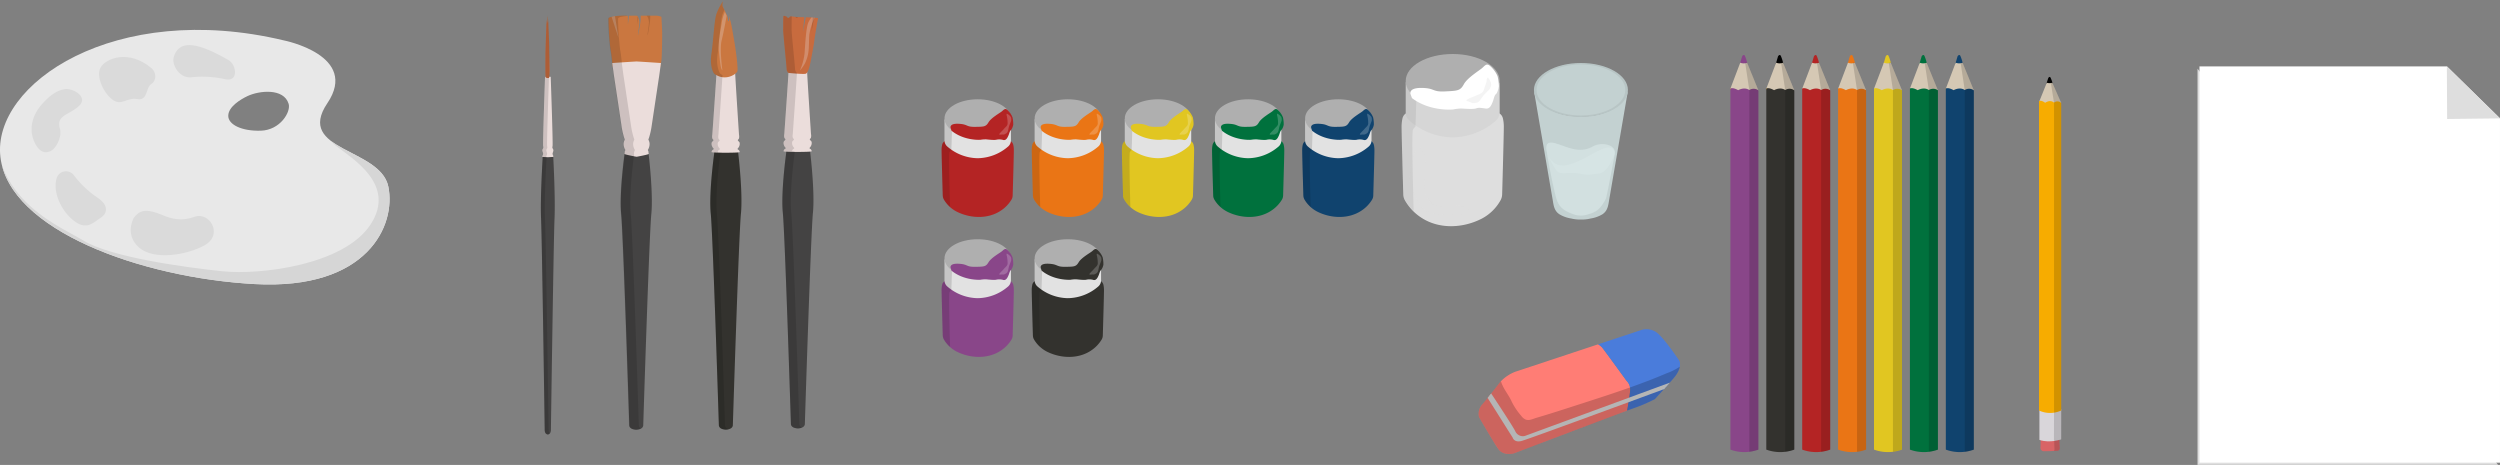 <svg xmlns="http://www.w3.org/2000/svg" xmlns:xlink="http://www.w3.org/1999/xlink" width="1071" height="199.164" viewBox="0 0 1071 199.164"><rect x="0" y="0" width="1071" height="199.164" fill="#808080" stroke="none"/><defs><style>.a{fill:none;}.b{fill:#444343;}.c{fill:#ebdddb;}.d{fill:#ca7740;}.e{fill:#c86b3e;}.f{fill:#e5d7d1;opacity:0.31;}.ao,.at,.bl,.g,.m{fill:#020202;}.h{fill:#d86466;}.i{fill:#d9d6da;}.j{fill:#d5c8b4;}.k{fill:#f7ac00;}.l{clip-path:url(#a);}.m{opacity:0.15;}.n{clip-path:url(#b);}.o{clip-path:url(#c);}.p{fill:#10436e;}.q{clip-path:url(#d);}.r{clip-path:url(#e);}.s{fill:#00713d;}.t{clip-path:url(#f);}.u{clip-path:url(#g);}.v{fill:#e1c621;}.w{clip-path:url(#h);}.x{clip-path:url(#i);}.y{fill:#ea7515;}.z{clip-path:url(#j);}.aa{clip-path:url(#k);}.ab{fill:#b42424;}.ac{clip-path:url(#l);}.ad{clip-path:url(#m);}.ae{fill:#33322e;}.af{clip-path:url(#n);}.ag{clip-path:url(#o);}.ah{fill:#894689;}.ai{clip-path:url(#p);}.aj{clip-path:url(#q);}.ak{fill:#ff7d75;}.al{fill:#4a7cdb;}.am{fill:#e2e2e2;}.an{clip-path:url(#r);}.ao,.av{opacity:0.2;}.ap,.ar{fill:#dedede;}.aq{fill:#d6d6d6;}.ar{opacity:0.33;}.as{clip-path:url(#s);}.at,.bj,.bk{opacity:0.13;}.au{fill:#afafaf;}.av,.bf{fill:#fff;}.aw{clip-path:url(#t);}.ax{clip-path:url(#u);}.ay{clip-path:url(#v);}.az{clip-path:url(#w);}.ba{clip-path:url(#x);}.bb{clip-path:url(#y);}.bc{opacity:0.52;}.bd{clip-path:url(#z);}.be{fill:#c3d1d1;}.bg{fill:#e8e8e8;}.bh,.bl{opacity:0.06;}.bi{clip-path:url(#aa);}.bm{fill:#d8e5e5;opacity:0.71;}</style><clipPath id="a"><path class="a" d="M4477.6-798.824V-930.579a2.27,2.27,0,0,0-3.08-.12s-1.408-1.505-3.783.06c0,0-1.673-1.3-2.64-.712v132.527A11.208,11.208,0,0,0,4477.6-798.824Z" transform="translate(-4468.1 931.505)"/></clipPath><clipPath id="b"><path class="a" d="M4477.92-561.289l-9.327-.642V-548.2c.182.062.365.117.548.169-.02,1.014-.062,2.97-.105,3.324a1.434,1.434,0,0,0,1.114,1.325c.645.12,5.221-.121,6.16-.161a1.058,1.058,0,0,0,1-1s-.138-2.443-.2-3.646c.517-.14.816-.248.816-.248Z" transform="translate(-4468.593 561.931)"/></clipPath><clipPath id="c"><path class="a" d="M4477.97-944.594a2.27,2.27,0,0,0-3.079-.121s-1.41-1.506-3.785.06c0,0-1.456-1.135-2.438-.8l3.14-7.806a3.2,3.2,0,0,0,2.349,0Z" transform="translate(-4468.668 953.265)"/></clipPath><clipPath id="d"><path class="a" d="M4367.943-791.832V-945.75a3.4,3.4,0,0,0-3.886-.12s-1.776-1.505-4.774.06c0,0-2.108-1.3-3.33-.712v154.69A17.486,17.486,0,0,0,4367.943-791.832Z" transform="translate(-4355.953 946.676)"/></clipPath><clipPath id="e"><path class="a" d="M4368.406-965.78a3.377,3.377,0,0,0-3.884-.107s-1.779-2.014-4.774.081c0,0-1.837-1.519-3.077-1.076l3.938-10.894a3.823,3.823,0,0,0,2.965,0Z" transform="translate(-4356.671 977.777)"/></clipPath><clipPath id="f"><path class="a" d="M4324.731-791.832V-945.75a3.4,3.4,0,0,0-3.886-.12s-1.776-1.505-4.773.06c0,0-2.11-1.3-3.331-.712v154.69A17.485,17.485,0,0,0,4324.731-791.832Z" transform="translate(-4312.741 946.676)"/></clipPath><clipPath id="g"><path class="a" d="M4325.193-965.78a3.376,3.376,0,0,0-3.883-.107s-1.779-2.014-4.774.081c0,0-1.837-1.519-3.077-1.076l3.938-10.894a3.821,3.821,0,0,0,2.964,0Z" transform="translate(-4313.459 977.777)"/></clipPath><clipPath id="h"><path class="a" d="M4281.519-791.832V-945.75a3.394,3.394,0,0,0-3.885-.12s-1.776-1.505-4.774.06c0,0-2.109-1.3-3.331-.712v154.69A17.483,17.483,0,0,0,4281.519-791.832Z" transform="translate(-4269.529 946.676)"/></clipPath><clipPath id="i"><path class="a" d="M4281.981-965.78a3.375,3.375,0,0,0-3.883-.107s-1.778-2.014-4.774.081c0,0-1.837-1.519-3.077-1.076l3.938-10.894a3.819,3.819,0,0,0,2.964,0Z" transform="translate(-4270.247 977.777)"/></clipPath><clipPath id="j"><path class="a" d="M4238.308-791.832V-945.75a3.4,3.4,0,0,0-3.886-.12s-1.776-1.505-4.774.06c0,0-2.109-1.3-3.33-.712v154.69A17.485,17.485,0,0,0,4238.308-791.832Z" transform="translate(-4226.318 946.676)"/></clipPath><clipPath id="k"><path class="a" d="M4238.77-965.78a3.377,3.377,0,0,0-3.884-.107s-1.778-2.014-4.774.081c0,0-1.837-1.519-3.077-1.076l3.938-10.894a3.821,3.821,0,0,0,2.964,0Z" transform="translate(-4227.035 977.777)"/></clipPath><clipPath id="l"><path class="a" d="M4195.1-791.832V-945.75a3.4,3.4,0,0,0-3.886-.12s-1.776-1.505-4.774.06c0,0-2.109-1.3-3.33-.712v154.69A17.485,17.485,0,0,0,4195.1-791.832Z" transform="translate(-4183.106 946.676)"/></clipPath><clipPath id="m"><path class="a" d="M4195.558-965.78a3.376,3.376,0,0,0-3.883-.107s-1.779-2.014-4.775.081c0,0-1.836-1.519-3.076-1.076l3.938-10.894a3.819,3.819,0,0,0,2.964,0Z" transform="translate(-4183.824 977.777)"/></clipPath><clipPath id="n"><path class="a" d="M4151.884-791.832V-945.75a3.394,3.394,0,0,0-3.886-.12s-1.776-1.505-4.773.06c0,0-2.11-1.3-3.331-.712v154.69A17.483,17.483,0,0,0,4151.884-791.832Z" transform="translate(-4139.895 946.676)"/></clipPath><clipPath id="o"><path class="a" d="M4152.347-965.78a3.376,3.376,0,0,0-3.883-.107s-1.78-2.014-4.775.081c0,0-1.837-1.519-3.077-1.076l3.938-10.894a3.819,3.819,0,0,0,2.964,0Z" transform="translate(-4140.612 977.777)"/></clipPath><clipPath id="p"><path class="a" d="M4108.673-791.832V-945.75a3.4,3.4,0,0,0-3.886-.12s-1.776-1.505-4.774.06c0,0-2.11-1.3-3.331-.712v154.69A17.484,17.484,0,0,0,4108.673-791.832Z" transform="translate(-4096.683 946.676)"/></clipPath><clipPath id="q"><path class="a" d="M4109.135-965.78a3.377,3.377,0,0,0-3.884-.107s-1.779-2.014-4.774.081c0,0-1.837-1.519-3.076-1.076l3.938-10.894a3.82,3.82,0,0,0,2.964,0Z" transform="translate(-4097.4 977.777)"/></clipPath><clipPath id="r"><path class="a" d="M3879.645-643.119s-5.223-7.911-8.864-11.394a7.456,7.456,0,0,0-7.911-1.582l-18.012,5.969-35.485,11.757a17.183,17.183,0,0,0-6.487,4.432s-1.83,2.382-3.817,4.886l-.234.292-1.283,1.6h0c-.851,1.052-1.653,2.019-2.263,2.711a5.944,5.944,0,0,0-1.423,5.541s6.014,10.446,8.229,13.611,6.646,1.9,6.646,1.9,36.206-13.764,48.588-18.352c2.1-.78,3.519-1.3,3.956-1.432a67.565,67.565,0,0,0,7.914-3.482s1.664-1.792,3.892-4.276h0l.105-.119c.724-.808,1.5-1.684,2.306-2.6l.044-.05h0c.569-.648,1.148-1.312,1.724-1.98C3881.227-640.27,3879.645-643.119,3879.645-643.119Z" transform="translate(-3793.677 656.613)"/></clipPath><clipPath id="s"><path class="a" d="M3147.619-898.59a2.454,2.454,0,0,1,1.014-1.478,3.469,3.469,0,0,1-.023-.385v-9.184c3.365,8.556,14.228,7.691,14.228,7.691s10.863.865,14.228-7.691v9.184a3.355,3.355,0,0,1-.022.385,2.451,2.451,0,0,1,1.015,1.478,10.273,10.273,0,0,1,.258,2.316c0,2.423-.4,15.955-.5,19.457a3.658,3.658,0,0,1-.515,1.764,14.914,14.914,0,0,1-4.863,4.9c-5.4,3.413-12.5,3.115-18.138.456a13.588,13.588,0,0,1-5.917-5.358,3.66,3.66,0,0,1-.515-1.764c-.1-3.5-.5-17.034-.5-19.457A10.274,10.274,0,0,1,3147.619-898.59Z" transform="translate(-3147.361 909.637)"/></clipPath><clipPath id="t"><path class="a" d="M3256.112-898.59a2.453,2.453,0,0,1,1.015-1.478,3.469,3.469,0,0,1-.023-.385v-9.184c3.365,8.556,14.228,7.691,14.228,7.691s10.863.865,14.228-7.691v9.184a3.592,3.592,0,0,1-.022.385,2.456,2.456,0,0,1,1.014,1.478,10.3,10.3,0,0,1,.257,2.316c0,2.423-.4,15.955-.5,19.457a3.652,3.652,0,0,1-.514,1.764,14.91,14.91,0,0,1-4.863,4.9c-5.4,3.413-12.5,3.115-18.139.456a13.588,13.588,0,0,1-5.916-5.358,3.653,3.653,0,0,1-.515-1.764c-.1-3.5-.5-17.034-.5-19.457A10.259,10.259,0,0,1,3256.112-898.59Z" transform="translate(-3255.854 909.637)"/></clipPath><clipPath id="u"><path class="a" d="M3147.619-730.157a2.452,2.452,0,0,1,1.014-1.478,3.48,3.48,0,0,1-.023-.385V-741.2c3.365,8.556,14.228,7.691,14.228,7.691s10.863.865,14.228-7.691v9.184a3.361,3.361,0,0,1-.022.385,2.449,2.449,0,0,1,1.015,1.478,10.276,10.276,0,0,1,.258,2.316c0,2.423-.4,15.955-.5,19.457a3.658,3.658,0,0,1-.515,1.763,14.916,14.916,0,0,1-4.863,4.9c-5.4,3.413-12.5,3.115-18.138.456a13.584,13.584,0,0,1-5.917-5.358,3.662,3.662,0,0,1-.515-1.764c-.1-3.5-.5-17.034-.5-19.457A10.277,10.277,0,0,1,3147.619-730.157Z" transform="translate(-3147.361 741.204)"/></clipPath><clipPath id="v"><path class="a" d="M3256.112-730.157a2.451,2.451,0,0,1,1.015-1.478,3.48,3.48,0,0,1-.023-.385V-741.2c3.365,8.556,14.228,7.691,14.228,7.691s10.863.865,14.228-7.691v9.184a3.6,3.6,0,0,1-.022.385,2.454,2.454,0,0,1,1.014,1.478,10.306,10.306,0,0,1,.257,2.316c0,2.423-.4,15.955-.5,19.457a3.652,3.652,0,0,1-.514,1.763,14.913,14.913,0,0,1-4.863,4.9c-5.4,3.413-12.5,3.115-18.139.456a13.584,13.584,0,0,1-5.916-5.358,3.655,3.655,0,0,1-.515-1.764c-.1-3.5-.5-17.034-.5-19.457A10.262,10.262,0,0,1,3256.112-730.157Z" transform="translate(-3255.854 741.204)"/></clipPath><clipPath id="w"><path class="a" d="M3364.605-898.59a2.455,2.455,0,0,1,1.014-1.478,3.469,3.469,0,0,1-.022-.385v-9.184c3.365,8.556,14.228,7.691,14.228,7.691s10.863.865,14.228-7.691v9.184a3.469,3.469,0,0,1-.022.385,2.45,2.45,0,0,1,1.014,1.478,10.256,10.256,0,0,1,.258,2.316c0,2.423-.4,15.955-.5,19.457a3.658,3.658,0,0,1-.515,1.764,14.914,14.914,0,0,1-4.863,4.9c-5.4,3.413-12.5,3.115-18.139.456a13.586,13.586,0,0,1-5.916-5.358,3.653,3.653,0,0,1-.515-1.764c-.1-3.5-.5-17.034-.5-19.457A10.3,10.3,0,0,1,3364.605-898.59Z" transform="translate(-3364.348 909.637)"/></clipPath><clipPath id="x"><path class="a" d="M3473.1-898.59a2.453,2.453,0,0,1,1.014-1.478,3.469,3.469,0,0,1-.022-.385v-9.184c3.365,8.556,14.228,7.691,14.228,7.691s10.863.865,14.228-7.691v9.184a3.592,3.592,0,0,1-.022.385,2.454,2.454,0,0,1,1.014,1.478,10.259,10.259,0,0,1,.258,2.316c0,2.423-.4,15.955-.5,19.457a3.652,3.652,0,0,1-.515,1.764,14.917,14.917,0,0,1-4.863,4.9c-5.4,3.413-12.5,3.115-18.139.456a13.588,13.588,0,0,1-5.916-5.358,3.652,3.652,0,0,1-.515-1.764c-.1-3.5-.5-17.034-.5-19.457A10.259,10.259,0,0,1,3473.1-898.59Z" transform="translate(-3472.841 909.637)"/></clipPath><clipPath id="y"><path class="a" d="M3581.593-898.59a2.454,2.454,0,0,1,1.014-1.478,3.469,3.469,0,0,1-.022-.385v-9.184c3.365,8.556,14.228,7.691,14.228,7.691s10.863.865,14.228-7.691v9.184a3.411,3.411,0,0,1-.022.385,2.454,2.454,0,0,1,1.014,1.478,10.287,10.287,0,0,1,.258,2.316c0,2.423-.4,15.955-.5,19.457a3.65,3.65,0,0,1-.514,1.764,14.911,14.911,0,0,1-4.863,4.9c-5.4,3.413-12.5,3.115-18.138.456a13.586,13.586,0,0,1-5.917-5.358,3.655,3.655,0,0,1-.515-1.764c-.1-3.5-.5-17.034-.5-19.457A10.287,10.287,0,0,1,3581.593-898.59Z" transform="translate(-3581.335 909.637)"/></clipPath><clipPath id="z"><path class="a" d="M3701.234-939.321a3.632,3.632,0,0,1,1.448-2.186,5.374,5.374,0,0,1-.032-.569v-13.582c4.8,12.653,20.318,11.374,20.318,11.374s15.513,1.279,20.319-11.374v13.582a5.368,5.368,0,0,1-.032.569,3.633,3.633,0,0,1,1.448,2.186,15.729,15.729,0,0,1,.368,3.425c0,3.583-.571,23.6-.719,28.774a5.549,5.549,0,0,1-.735,2.608,21.7,21.7,0,0,1-6.945,7.249c-7.715,5.048-17.852,4.607-25.9.675a19.659,19.659,0,0,1-8.449-7.924,5.549,5.549,0,0,1-.735-2.608c-.149-5.178-.72-25.191-.72-28.774A15.712,15.712,0,0,1,3701.234-939.321Z" transform="translate(-3700.866 955.658)"/></clipPath><clipPath id="aa"><path class="a" d="M2180.539-949.737c-3.463-16.509-39.944-15.178-26.1-35.682s-18.64-26.895-18.64-26.895c-72.427-17.308-125.15,18.64-121.423,50s60.445,51.722,108.908,54.385S2184-933.228,2180.539-949.737Zm-54.566-23.9c-8.255.265-14.083-2.634-13.994-6.451.088-3.844,5.249-6.953,8.254-8.377,4.934-2.338,15.5-3.55,17.612,3.313C2138.91-981.691,2134.228-973.9,2125.973-973.636Z" transform="translate(-2014.195 1016.821)"/></clipPath></defs><g transform="translate(-2014.195 1052.785)"><path class="b" d="M2967.709-870.4l-.031-.987-4.6-.023v-.007l-.669,0-.706,0v.007l-4.289.023-.031.987s-2.331,16.753-1.44,25.609,3.46,90.462,3.46,90.462-.045,1.216,1.634,1.673a5.678,5.678,0,0,0,1.219.219c.037,0,.082.005.134.005s.1,0,.134-.005a5.665,5.665,0,0,0,1.219-.219c1.678-.457,1.634-1.673,1.634-1.673s2.569-81.606,3.461-90.462S2967.709-870.4,2967.709-870.4Z" transform="translate(-606.383 -116.807)"/><path class="b" d="M2670.46-863.109l-.014-.987-2.059-.023v-.007l-.3,0-.316,0v.008l-1.92.023-.013.987s-1.043,16.754-.644,25.609,1.549,90.462,1.549,90.462-.021,1.216.731,1.673a1.21,1.21,0,0,0,.6.224,1.211,1.211,0,0,0,.606-.224c.751-.457.731-1.673.731-1.673s1.149-81.606,1.548-90.462S2670.46-863.109,2670.46-863.109Z" transform="translate(-419.206 -121.502)"/><path class="b" d="M2773.209-868.832l-.03-.987-4.6-.023v-.007l-.669,0-.706,0v.007l-4.289.023-.03.987s-2.332,16.754-1.44,25.609,3.461,90.462,3.461,90.462-.045,1.216,1.633,1.673a5.226,5.226,0,0,0,1.353.224,5.224,5.224,0,0,0,1.353-.224c1.679-.457,1.634-1.673,1.634-1.673s2.569-81.606,3.46-90.462S2773.209-868.832,2773.209-868.832Z" transform="translate(-481.12 -117.817)"/><path class="c" d="M2968.635-933.647a.332.332,0,0,1-.175-.534,2.748,2.748,0,0,0,.816-2.279c0-.677-1.253-1.047-.612-1.54s.32-2.033.32-2.033-1.685-25.828-1.627-26.341-.32-.431-.32-.431c-.876-.019-3.328,0-3.758,0-.374,0-2.737-.023-3.622,0,0,0-.379-.082-.321.431s-1.778,26.345-1.778,26.345-.321,1.54.321,2.033-.613.862-.613,1.54a2.747,2.747,0,0,0,.816,2.279.331.331,0,0,1-.175.534,1.155,1.155,0,0,0-.642,1.047c.043.193,3.493.247,5.393.261v.006l.611,0,.612,0v-.006c1.9-.015,5.351-.068,5.393-.261A1.154,1.154,0,0,0,2968.635-933.647Z" transform="translate(-607.363 -55.366)"/><path class="d" d="M2551.526-1052.631c.1-.279.153-.116,0,0Z" transform="translate(-346.058)"/><path class="e" d="M2971.655-1032.813s-1.4,7.694-1.61,9.652-1.189,6.925-1.61,9.094-1.117,4.823-2.1,5.106-7.406-.355-7.406-.355a2.607,2.607,0,0,1-.781-1.814c0-1.123-1.538-15.527-1.466-16.86s-.072-5.736.21-5.8,1.6.421,1.6.7.7.349.985-.21,1.958.072,4.126.072c.733,0,1.484.018,2.174.036l-.594,6.319,1.225-6.295c1.063.036,1.916.078,2.228.078.048,0,.115,0,.192.006.319.018.847.066,1.351.114C2970.94-1032.9,2971.655-1032.813,2971.655-1032.813Z" transform="translate(-606.993 -12.227)"/><path class="d" d="M2769.182-1014.657c-.24,1.622-.714,3.67-.714,3.67l-20.14-1.087s-.595-6.2-.925-7.346a121.428,121.428,0,0,1-.859-12.391c.078-.883-.414-1.262,1.3-1.64.324-.072.727-.144,1.225-.222.078-.012.157-.024.235-.03a26.544,26.544,0,0,1,5.532-.2v3.808l.475-3.868s2.763.036,3.292,0,1.141,1.586,1.141,2.871-.715,5.243-.594,5.574a50.211,50.211,0,0,0,1.069-6.007c.1-.9.1-2.439.1-2.439s.949.006,2.138.006h.006c.384,0,.793.006,1.207,0,1.586.006,3.189.006,3.466-.006a8.545,8.545,0,0,1,2.048.487s.288,4.859.33,6.481S2769.423-1016.279,2769.182-1014.657Z" transform="translate(-471.649 -12.117)"/><path class="c" d="M2761.8-978.813c-.01-.019-.022-.029-.034-.029-.058,0-.166,0-.318.011s-.26-.011-.318-.011c-.012,0-.023.01-.034.029-2.411.128-10.078.648-10.078.648s.74,5.535.869,6.307,2.8,18.6,3.057,20.305a33.342,33.342,0,0,0,1.223,5.535c.45,1.094.1.354-.258,2.06a4.692,4.692,0,0,0,.74,3.057,3.452,3.452,0,0,0-.418,1.673c.1.29,5.149,1.223,5.149,1.223h.136s5.052-.933,5.149-1.223a3.463,3.463,0,0,0-.418-1.673,4.7,4.7,0,0,0,.74-3.057c-.354-1.706-.708-.965-.257-2.06a33.367,33.367,0,0,0,1.223-5.535c.257-1.705,2.928-19.533,3.057-20.305s.869-6.307.869-6.307S2764.211-978.685,2761.8-978.813Z" transform="translate(-474.537 -47.622)"/><path class="c" d="M2669.554-925.954l1.746-.1a.3.3,0,0,0,.243-.442,2.2,2.2,0,0,1-.32-.906c0-.5.516-1.242.287-1.839s-.516-.547-.287-1.441-.793-29.72-.793-29.72H2668s-1.023,28.825-.794,29.72-.057.845-.287,1.441.287,1.342.287,1.839a2.35,2.35,0,0,1-.357.974.247.247,0,0,0,.2.37l1.826.107Z" transform="translate(-420.308 -59.495)"/><path class="e" d="M2672.167-1007.493s.193-1.706.193-3.347-.225-8.688-.193-9.975-.354-8.689-.354-9.589-.322-3.443-.322-3.733-.064,2.767,0,3.122-.354-.644-.322-1.513-.068-1.79,0-.515a25.21,25.21,0,0,1-.223,2.928c0,.676-.386,11.1-.386,12.775s-.1,9.4.129,9.686S2671.91-1007.2,2672.167-1007.493Z" transform="translate(-422.706 -11.997)"/><path class="a" d="M2669.75-972.614l-.014-.987h-.107a.3.3,0,0,0,.1-.4,2.192,2.192,0,0,1-.319-.906c0-.5.516-1.242.286-1.839s-.515-.547-.286-1.441-.793-29.72-.793-29.72H2668c.057-.6.152-1.784.152-2.936,0-1.641-.225-8.688-.193-9.975s-.354-8.689-.354-9.589-.322-3.443-.322-3.733-.064,2.767,0,3.122-.354-.644-.322-1.513-.068-1.79,0-.515a25.22,25.22,0,0,1-.223,2.928c0,.676-.386,11.1-.386,12.775,0,1.523-.08,8.058.076,9.436h-.238s-1.022,28.825-.793,29.72-.057.845-.286,1.441.286,1.342.286,1.839a2.343,2.343,0,0,1-.358.974.243.243,0,0,0,.107.339l-.013.977s-1.043,16.754-.645,25.609,1.549,90.462,1.549,90.462-.02,1.216.731,1.673a1.211,1.211,0,0,0,.605.224,1.212,1.212,0,0,0,.605-.224c.751-.457.731-1.673.731-1.673s1.149-81.606,1.549-90.462S2669.75-972.614,2669.75-972.614Z" transform="translate(-418.748 -11.997)"/><path class="f" d="M2981.84-1031.805c.318.018.846.066,1.351.114a24.219,24.219,0,0,0-2.294,7.334c-.336,4.361.251,7.544-1.676,11.821a13.91,13.91,0,0,1-2.348,3.435,24.535,24.535,0,0,0,2.012-7.544c.252-3.772.613-10.475,1.519-12.824A10.31,10.31,0,0,1,2981.84-1031.805Z" transform="translate(-619.995 -13.511)"/><path class="f" d="M2634.419-1045.77l0,.008v0A0,0,0,0,0,2634.419-1045.77Z" transform="translate(-399.442 -4.518)"/><g transform="translate(2349.628 -1048.759)"><path class="a" d="M2969-1033.089c-.078-.006-.144-.006-.192-.006-.312,0-1.165-.042-2.229-.078l-1.225,6.295.594-6.319c-.691-.018-1.441-.036-2.174-.036-2.168,0-3.85-.631-4.126-.072s-.986.493-.986.21-1.327-.769-1.6-.7-.144,4.475-.21,5.8,1.466,15.737,1.466,16.86a2.608,2.608,0,0,0,.78,1.814l.031,0c-.093,2.474-1.775,26.142-1.775,26.142s-.321,1.54.32,2.033-.612.862-.612,1.54a2.748,2.748,0,0,0,.816,2.279.332.332,0,0,1-.175.534,1.155,1.155,0,0,0-.641,1.047,2.943,2.943,0,0,0,1.113.157l-.019.6s-2.331,16.753-1.44,25.609,3.461,90.462,3.461,90.462-.045,1.216,1.634,1.673a5.659,5.659,0,0,0,1.219.219c.037,0,.081.005.134.005s.1,0,.134-.005a5.66,5.66,0,0,0,1.219-.219c1.679-.457,1.634-1.673,1.634-1.673s2.569-81.606,3.461-90.462-1.126-25.609-1.126-25.609l-.02-.639c.366-.032.6-.072.607-.121a1.155,1.155,0,0,0-.641-1.047.332.332,0,0,1-.175-.534,2.747,2.747,0,0,0,.816-2.279c0-.677-1.254-1.047-.613-1.54s.321-2.033.321-2.033-1.685-25.828-1.627-26.341c0-.006,0-.01,0-.016a14.512,14.512,0,0,0,1.448-4.539c.42-2.169,1.4-7.136,1.61-9.094s1.61-9.652,1.61-9.652-.715-.084-1.466-.162C2969.845-1033.024,2969.316-1033.071,2969-1033.089Z" transform="translate(-2956.508 1036.531)"/><path class="a" d="M3000.455-1041.468v.006l.006-.012A.006.006,0,0,1,3000.455-1041.468Z" transform="translate(-2984.811 1041.474)"/></g><path class="f" d="M2753.167-1024.015s-1.79-5.376-2.943-8.956c.324-.072.727-.144,1.225-.222.078-.012.156-.024.235-.03Z" transform="translate(-474.026 -12.598)"/><path class="a" d="M2769.513-1027c-.042-1.622-.33-6.481-.33-6.481a8.545,8.545,0,0,0-2.048-.487c-.277.012-1.88.012-3.466.006-.414.006-.823,0-1.207,0h-.006c-1.189,0-2.138-.006-2.138-.006s0,1.538-.1,2.439a50.211,50.211,0,0,1-1.069,6.007c-.12-.331.594-4.289.594-5.574s-.618-2.907-1.141-2.871-3.292,0-3.292,0l-.475,3.868v-3.808a26.544,26.544,0,0,0-5.532.2c-.078.006-.156.018-.235.03-.5.078-.9.15-1.225.222-1.718.378-1.225.757-1.3,1.64a121.428,121.428,0,0,0,.859,12.391c.222.768.564,3.828.764,5.748l-.037,0s.063.469.154,1.145c.028.282.044.45.044.45h.017c.229,1.7.57,4.208.654,4.71.128.772,2.8,18.6,3.056,20.305a33.338,33.338,0,0,0,1.223,5.534c.451,1.094.1.354-.257,2.06a4.691,4.691,0,0,0,.74,3.057,3.455,3.455,0,0,0-.419,1.673c.006.018.032.038.073.061l0,.142s-2.332,16.754-1.44,25.609,3.461,90.462,3.461,90.462-.045,1.216,1.633,1.673a5.228,5.228,0,0,0,1.353.224,5.228,5.228,0,0,0,1.353-.224c1.679-.457,1.634-1.673,1.634-1.673s2.569-81.606,3.46-90.462-1.126-25.609-1.126-25.609l-.005-.167c.016-.012.039-.025.043-.036a1.836,1.836,0,0,0-.066-.7l0-.088h-.018a2.156,2.156,0,0,0-.332-.889,4.691,4.691,0,0,0,.74-3.057c-.354-1.705-.708-.965-.257-2.06a33.365,33.365,0,0,0,1.223-5.534c.257-1.706,2.928-19.533,3.057-20.305.1-.622.6-4.335.794-5.753.1-.506.193-1.044.267-1.541C2769.423-1016.279,2769.561-1025.379,2769.513-1027Z" transform="translate(-471.649 -12.117)"/><g transform="translate(2887.707 -1019.82)"><path class="g" d="M4477.813-959.749s.528-.843.946-.166a13.783,13.783,0,0,1,.9,2.515l-2.662.12Z" transform="translate(-4473.831 960.178)"/><g transform="translate(0 2.461)"><path class="h" d="M4477.864-525.166c0,.161.234,4.3.234,4.3a1.057,1.057,0,0,1-1,1c-.939.04-5.515.281-6.159.161a1.433,1.433,0,0,1-1.115-1.325c.059-.482.117-3.934.117-3.934Z" transform="translate(-4469.209 677.556)"/><path class="i" d="M4477.92-561.289v12.847s-4.869,1.766-9.327.241v-13.729Z" transform="translate(-4468.417 701.234)"/><path class="j" d="M4477.6-944.593l-3.812-8.671a3.2,3.2,0,0,1-2.347,0l-3.343,8.31S4473.613-942.786,4477.6-944.593Z" transform="translate(-4468.099 953.264)"/><path class="k" d="M4477.6-798.824V-930.579a2.27,2.27,0,0,0-3.08-.12s-1.408-1.505-3.783.06c0,0-1.673-1.3-2.64-.712v132.527A11.208,11.208,0,0,0,4477.6-798.824Z" transform="translate(-4468.099 939.251)"/><g transform="translate(0 7.746)"><g class="l"><path class="m" d="M4492.863-934.093l-6.705,1.329V-796.01l9.09-3.437Z" transform="translate(-4479.729 933.172)"/></g></g><path class="i" d="M4486.158-569.07" transform="translate(-4479.729 705.831)"/><g transform="translate(0.176 139.302)"><g class="n"><path class="m" d="M4485.786-557.866l-.031,11.772s.266.242.167.366.063,3.551.063,3.675a2.193,2.193,0,0,1-.4.919c-.2.2,3.849,0,3.849,0s3.1-11.462,3.1-11.592-3.3-4.759-3.681-6.053A11.632,11.632,0,0,1,4485.786-557.866Z" transform="translate(-4479.533 559.901)"/></g></g><path class="k" d="M4468.3-931.335l-.2.506v-.413A.848.848,0,0,1,4468.3-931.335Z" transform="translate(-4468.098 939.141)"/><g transform="translate(0.203)"><g class="o"><path class="m" d="M4482.2-953.754l-2.181-13.548,3.526,1.291s3.18,14.4,3.278,14.8S4482.2-953.754,4482.2-953.754Z" transform="translate(-4475.978 962.305)"/></g></g></g></g><path class="k" d="M4356.208-946.506l-.256.505v-.413A1.232,1.232,0,0,1,4356.208-946.506Z" transform="translate(-1508.166 -68.447)"/><g transform="translate(2847.786 -1029.221)"><path class="p" d="M4368.313-986.015s.667-1.128,1.194-.221a17.15,17.15,0,0,1,1.059,3.367l-3.222.154Z" transform="translate(-4363.289 986.589)"/><path class="j" d="M4367.943-965.5l-4.811-11.841a3.821,3.821,0,0,1-2.96,0l-4.219,11.115S4362.91-963.082,4367.943-965.5Z" transform="translate(-4355.953 980.632)"/><path class="p" d="M4367.943-791.832V-945.75a3.4,3.4,0,0,0-3.886-.12s-1.776-1.505-4.774.06c0,0-2.108-1.3-3.33-.712v154.69A17.486,17.486,0,0,0,4367.943-791.832Z" transform="translate(-4355.953 960.884)"/><g transform="translate(0 14.208)"><g class="q"><path class="m" d="M4387.2-949.264l-8.46,1.329v158.917l11.469-3.437Z" transform="translate(-4370.627 948.343)"/></g></g><path class="i" d="M4378.738-521.979" transform="translate(-4370.627 687.365)"/><g transform="translate(0.256 3.137)"><g class="r"><path class="m" d="M4373.743-977.16l-2.751-18.122,4.45,1.727s4.011,19.268,4.136,19.8S4373.743-977.16,4373.743-977.16Z" transform="translate(-4365.894 989.051)"/></g></g></g><path class="k" d="M4313-946.506l-.256.505v-.413A1.228,1.228,0,0,1,4313-946.506Z" transform="translate(-1480.336 -68.447)"/><g transform="translate(2832.404 -1029.221)"><path class="s" d="M4325.1-986.015s.666-1.128,1.193-.221a17.172,17.172,0,0,1,1.06,3.367l-3.222.154Z" transform="translate(-4320.078 986.589)"/><path class="j" d="M4324.731-965.5l-4.811-11.841a3.821,3.821,0,0,1-2.96,0l-4.219,11.115S4319.7-963.082,4324.731-965.5Z" transform="translate(-4312.741 980.632)"/><path class="s" d="M4324.731-791.832V-945.75a3.4,3.4,0,0,0-3.886-.12s-1.776-1.505-4.773.06c0,0-2.11-1.3-3.331-.712v154.69A17.485,17.485,0,0,0,4324.731-791.832Z" transform="translate(-4312.741 960.884)"/><g transform="translate(0 14.208)"><g class="t"><path class="m" d="M4343.987-949.264l-8.46,1.329v158.917l11.468-3.437Z" transform="translate(-4327.416 948.343)"/></g></g><path class="i" d="M4335.526-521.979" transform="translate(-4327.416 687.365)"/><g transform="translate(0.256 3.137)"><g class="u"><path class="m" d="M4330.531-977.16l-2.75-18.122,4.449,1.727s4.011,19.268,4.137,19.8S4330.531-977.16,4330.531-977.16Z" transform="translate(-4322.683 989.051)"/></g></g></g><path class="k" d="M4269.784-946.506l-.256.505v-.413A1.243,1.243,0,0,1,4269.784-946.506Z" transform="translate(-1452.506 -68.447)"/><g transform="translate(2817.022 -1029.221)"><path class="v" d="M4281.889-986.015s.667-1.128,1.194-.221a17.184,17.184,0,0,1,1.06,3.367l-3.223.154Z" transform="translate(-4276.865 986.589)"/><path class="j" d="M4281.519-965.5l-4.811-11.841a3.821,3.821,0,0,1-2.96,0l-4.219,11.115S4276.486-963.082,4281.519-965.5Z" transform="translate(-4269.529 980.632)"/><path class="v" d="M4281.519-791.832V-945.75a3.394,3.394,0,0,0-3.885-.12s-1.776-1.505-4.774.06c0,0-2.109-1.3-3.331-.712v154.69A17.483,17.483,0,0,0,4281.519-791.832Z" transform="translate(-4269.529 960.884)"/><g transform="translate(0 14.208)"><g class="w"><path class="m" d="M4300.775-949.264l-8.46,1.329v158.917l11.469-3.437Z" transform="translate(-4284.204 948.343)"/></g></g><path class="i" d="M4292.314-521.979" transform="translate(-4284.203 687.365)"/><g transform="translate(0.256 3.137)"><g class="x"><path class="m" d="M4287.319-977.16l-2.751-18.122,4.45,1.727s4.011,19.268,4.136,19.8S4287.319-977.16,4287.319-977.16Z" transform="translate(-4279.47 989.051)"/></g></g></g><path class="k" d="M4226.572-946.506l-.256.505v-.413A1.232,1.232,0,0,1,4226.572-946.506Z" transform="translate(-1424.676 -68.447)"/><g transform="translate(2801.64 -1029.221)"><path class="y" d="M4238.677-986.015s.666-1.128,1.194-.221a17.161,17.161,0,0,1,1.059,3.367l-3.222.154Z" transform="translate(-4233.654 986.589)"/><path class="j" d="M4238.308-965.5,4233.5-977.34a3.82,3.82,0,0,1-2.96,0l-4.219,11.115S4233.275-963.082,4238.308-965.5Z" transform="translate(-4226.318 980.632)"/><path class="y" d="M4238.308-791.832V-945.75a3.4,3.4,0,0,0-3.886-.12s-1.776-1.505-4.774.06c0,0-2.109-1.3-3.33-.712v154.69A17.485,17.485,0,0,0,4238.308-791.832Z" transform="translate(-4226.318 960.884)"/><g transform="translate(0 14.208)"><g class="z"><path class="m" d="M4257.563-949.264l-8.46,1.329v158.917l11.469-3.437Z" transform="translate(-4240.992 948.343)"/></g></g><path class="i" d="M4249.1-521.979" transform="translate(-4240.992 687.365)"/><g transform="translate(0.255 3.137)"><g class="aa"><path class="m" d="M4244.108-977.16l-2.751-18.122,4.449,1.727s4.011,19.268,4.137,19.8S4244.108-977.16,4244.108-977.16Z" transform="translate(-4236.259 989.051)"/></g></g></g><path class="i" d="M4205.891-521.979" transform="translate(-1411.522 -341.856)"/><path class="k" d="M4183.361-946.506l-.256.505v-.413A1.2,1.2,0,0,1,4183.361-946.506Z" transform="translate(-1396.847 -68.447)"/><g transform="translate(2786.258 -1029.221)"><path class="ab" d="M4195.466-986.015s.666-1.128,1.193-.221a17.149,17.149,0,0,1,1.06,3.367l-3.222.154Z" transform="translate(-4190.442 986.589)"/><path class="j" d="M4195.1-965.5l-4.811-11.841a3.821,3.821,0,0,1-2.96,0l-4.219,11.115S4190.063-963.082,4195.1-965.5Z" transform="translate(-4183.106 980.632)"/><path class="ab" d="M4195.1-791.832V-945.75a3.4,3.4,0,0,0-3.886-.12s-1.776-1.505-4.774.06c0,0-2.109-1.3-3.33-.712v154.69A17.485,17.485,0,0,0,4195.1-791.832Z" transform="translate(-4183.106 960.884)"/><g transform="translate(0 14.208)"><g class="ac"><path class="m" d="M4214.352-949.264l-8.46,1.329v158.917l11.468-3.437Z" transform="translate(-4197.781 948.343)"/></g></g><g transform="translate(0.256 3.137)"><g class="ad"><path class="m" d="M4200.9-977.16l-2.751-18.122,4.449,1.727s4.011,19.268,4.137,19.8S4200.9-977.16,4200.9-977.16Z" transform="translate(-4193.047 989.051)"/></g></g></g><path class="g" d="M4152.254-986.015s.666-1.128,1.194-.221a17.207,17.207,0,0,1,1.06,3.367l-3.222.154Z" transform="translate(-1376.354 -42.632)"/><path class="j" d="M4151.884-965.5l-4.81-11.841a3.823,3.823,0,0,1-2.961,0l-4.219,11.115S4146.852-963.082,4151.884-965.5Z" transform="translate(-1369.018 -48.589)"/><path class="ae" d="M4151.884-791.832V-945.75a3.394,3.394,0,0,0-3.886-.12s-1.776-1.505-4.773.06c0,0-2.11-1.3-3.331-.712v154.69A17.483,17.483,0,0,0,4151.884-791.832Z" transform="translate(-1369.018 -68.337)"/><g transform="translate(2770.876 -1015.014)"><g class="af"><path class="m" d="M4171.139-949.264l-8.46,1.329v158.917l11.469-3.437Z" transform="translate(-4154.568 948.343)"/></g></g><path class="i" d="M4162.679-521.979" transform="translate(-1383.692 -341.856)"/><path class="k" d="M4140.148-946.506l-.255.505v-.413A1.224,1.224,0,0,1,4140.148-946.506Z" transform="translate(-1369.017 -68.447)"/><g transform="translate(2771.132 -1026.084)"><g class="ag"><path class="m" d="M4157.685-977.16l-2.751-18.122,4.449,1.727s4.011,19.268,4.136,19.8S4157.685-977.16,4157.685-977.16Z" transform="translate(-4149.835 989.051)"/></g></g><g transform="translate(2755.494 -1029.221)"><path class="ah" d="M4109.042-986.015s.666-1.128,1.193-.221a17.184,17.184,0,0,1,1.06,3.367l-3.223.154Z" transform="translate(-4104.018 986.589)"/><path class="j" d="M4108.673-965.5l-4.811-11.841a3.822,3.822,0,0,1-2.96,0l-4.219,11.115S4103.64-963.082,4108.673-965.5Z" transform="translate(-4096.683 980.632)"/><path class="ah" d="M4108.673-791.832V-945.75a3.4,3.4,0,0,0-3.886-.12s-1.776-1.505-4.774.06c0,0-2.11-1.3-3.331-.712v154.69A17.484,17.484,0,0,0,4108.673-791.832Z" transform="translate(-4096.683 960.884)"/><g transform="translate(0.001 14.208)"><g class="ai"><path class="m" d="M4127.928-949.264l-8.46,1.329v158.917l11.469-3.437Z" transform="translate(-4111.357 948.343)"/></g></g><path class="i" d="M4119.468-521.979" transform="translate(-4111.356 687.365)"/><path class="k" d="M4096.937-946.506l-.255.505v-.413A1.224,1.224,0,0,1,4096.937-946.506Z" transform="translate(-4096.681 960.774)"/><g transform="translate(0.256 3.137)"><g class="aj"><path class="m" d="M4114.472-977.16l-2.751-18.122,4.449,1.727s4.01,19.268,4.136,19.8S4114.472-977.16,4114.472-977.16Z" transform="translate(-4106.623 989.051)"/></g></g></g><g transform="translate(2647.634 -911.76)"><path class="ak" d="M3858.6-618.485c-.008.094-.017.19-.028.292s-.026.235-.038.36c-.031.261-.065.544-.1.845-.017.147-.037.3-.06.451-.005.04-.011.082-.017.125-.017.133-.037.267-.057.4s-.04.275-.06.414c-.012.071-.02.145-.032.215-.028.2-.059.4-.09.6-.06.391-.122.783-.184,1.168a.214.214,0,0,1-.006.043c-.085.516-.165,1.021-.244,1.494-.011.082-.026.162-.04.241-.025.159-.051.312-.077.462-.088.525-.167.99-.232,1.361-12.383,4.588-48.588,18.352-48.588,18.352s-4.432,1.264-6.646-1.9-8.229-13.611-8.229-13.611a5.944,5.944,0,0,1,1.423-5.541c.61-.692,1.413-1.659,2.263-2.711l1.517-1.9c1.987-2.5,3.817-4.886,3.817-4.886a17.183,17.183,0,0,1,6.487-4.432l35.485-11.757a6.879,6.879,0,0,1,1.75,1.389c1.661,2.135,10.443,14.243,10.443,14.243A5.275,5.275,0,0,1,3858.6-618.485Z" transform="translate(-3793.677 644.877)"/><path class="al" d="M3969.87-635.679c-3.958,4.588-8.073,9.02-8.073,9.02a67.544,67.544,0,0,1-7.914,3.482c-.437.136-1.852.652-3.956,1.432.332-1.911,1.084-6.363,1.268-8.476a5.274,5.274,0,0,0-1.545-4.273s-8.782-12.108-10.444-14.243a6.882,6.882,0,0,0-1.749-1.389l18.012-5.969a7.457,7.457,0,0,1,7.911,1.582c3.641,3.482,8.864,11.394,8.864,11.394S3973.826-640.27,3969.87-635.679Z" transform="translate(-3886.275 656.613)"/><path class="am" d="M3882.557-592.244l-17.314,6.369L3820.5-569.418a3.557,3.557,0,0,1-4.156-2.135c-1.237-2.379-7.73-12.224-10.265-16.044l-1.517,1.9,10.716,17s.593,2.254,3.8,1.423c2.07-.536,27.858-9.987,45.863-16.611,6.639-2.444,12.219-4.5,15.162-5.589h0Z" transform="translate(-3800.686 615.157)"/></g><path class="al" d="M4427.471-639.674" transform="translate(-1554.227 -266.056)"/><g transform="translate(2647.634 -911.76)"><g class="an"><path class="ao" d="M3769.292-616.276c-.311-.064-1.1,1.49-1.209,1.683-.531.928-2.083,1.969-2,3.065a9.476,9.476,0,0,0,.833,2.9c1.018,2.406,3,4.793,4.034,7.19a28.327,28.327,0,0,0,4.124,6.143,4.546,4.546,0,0,0,1.871,1.553c1.58.583,3.208-.358,4.7-.789,1.276-.368,2.549-.752,3.819-1.14,3.3-1.011,6.594-2.062,9.881-3.125,12.079-3.907,24.223-7.693,36.043-12.344q2.938-1.156,5.842-2.4a25.551,25.551,0,0,0,5.322-2.593,4.454,4.454,0,0,0,1.946-2.979c-1.011,2.175-1.372,4.92-1.933,7.253-.611,2.543-1.193,5.093-1.829,7.63-.791,3.158-1.586,6.315-2.434,9.458a22.088,22.088,0,0,1-1.539,5,.371.371,0,0,1-.056.079c-.95.949-44.632,24.452-54.6,21.841s-37.509,3.086-41.782-11.633-7.36-26.114,3.323-33C3754.3-619.337,3769.181-616.3,3769.292-616.276Z" transform="translate(-3756.777 632.461)"/></g></g><path class="ab" d="M3147.619-882.057a2.469,2.469,0,0,1,2.687-1.892l12.533,1.42,12.533-1.42a2.469,2.469,0,0,1,2.687,1.892,10.273,10.273,0,0,1,.258,2.316c0,2.423-.4,15.955-.5,19.457a3.658,3.658,0,0,1-.515,1.763,14.914,14.914,0,0,1-4.863,4.9c-5.4,3.413-12.5,3.115-18.138.456a13.588,13.588,0,0,1-5.917-5.358,3.66,3.66,0,0,1-.515-1.763c-.1-3.5-.5-17.034-.5-19.457A10.274,10.274,0,0,1,3147.619-882.057Z" transform="translate(-729.795 -108.725)"/><path class="am" d="M3165.1-901.946s10.863.865,14.228-7.691v9.184a3.492,3.492,0,0,1-1.135,2.574,20.315,20.315,0,0,1-13.093,5.066,20.313,20.313,0,0,1-13.093-5.066,3.492,3.492,0,0,1-1.135-2.574v-9.184C3154.236-901.081,3165.1-901.946,3165.1-901.946Z" transform="translate(-732.056 -92.192)"/><path class="a" d="M3147.619-913.831a2.454,2.454,0,0,1,1.014-1.478,3.469,3.469,0,0,1-.023-.384v-9.184c0,.01.009.018.012.029-.005-.093-.012-.187-.012-.281,0-4.513,6.37-8.171,14.228-8.171s14.228,3.658,14.228,8.171c0,.094-.006.188-.012.281l.012-.029v9.184a3.355,3.355,0,0,1-.022.384,2.451,2.451,0,0,1,1.015,1.478,10.273,10.273,0,0,1,.258,2.316c0,2.423-.4,15.955-.5,19.457a3.658,3.658,0,0,1-.515,1.763,14.914,14.914,0,0,1-4.863,4.9c-5.4,3.413-12.5,3.115-18.138.456a13.587,13.587,0,0,1-5.917-5.358,3.661,3.661,0,0,1-.515-1.763c-.1-3.5-.5-17.034-.5-19.457A10.275,10.275,0,0,1,3147.619-913.831Z" transform="translate(-729.795 -76.951)"/><path class="a" d="M3205.046-882.757s-.763,5.935-14.205,7.255" transform="translate(-757.798 -109.503)"/><path class="ap" d="M3744.4-915.146a3.512,3.512,0,0,0-3.8-2.818l-17.732,2.115-17.733-2.115a3.512,3.512,0,0,0-3.8,2.818,16.085,16.085,0,0,0-.365,3.448c0,3.608.565,23.758.713,28.972a5.645,5.645,0,0,0,.729,2.626,21.692,21.692,0,0,0,6.88,7.3c7.644,5.082,17.687,4.639,25.663.68a19.61,19.61,0,0,0,8.371-7.978,5.647,5.647,0,0,0,.728-2.626c.148-5.214.713-25.364.713-28.972A16.07,16.07,0,0,0,3744.4-915.146Z" transform="translate(-1086.335 -86.814)"/><path class="aq" d="M3726.066-943.429s-15.37,1.224-20.131-10.881v12.994a4.939,4.939,0,0,0,1.605,3.642,28.739,28.739,0,0,0,18.525,7.167,28.739,28.739,0,0,0,18.525-7.167,4.94,4.94,0,0,0,1.6-3.642V-954.31C3741.436-942.2,3726.066-943.429,3726.066-943.429Z" transform="translate(-1089.535 -63.421)"/><path class="a" d="M3707.316-911.816s4.514,7.939,19.639,8.676" transform="translate(-1090.424 -90.788)"/><path class="a" d="M3744.4-960.1a3.657,3.657,0,0,0-1.44-2.2,4.959,4.959,0,0,0,.036-.576v-12.994c-.005.014-.012.026-.017.04.008-.132.017-.264.017-.4,0-6.385-9.012-11.562-20.13-11.562s-20.131,5.176-20.131,11.562c0,.133.01.265.017.4-.005-.014-.011-.026-.017-.04v12.994a4.959,4.959,0,0,0,.037.576,3.654,3.654,0,0,0-1.44,2.2,16.086,16.086,0,0,0-.365,3.448c0,3.608.565,23.758.713,28.972a5.645,5.645,0,0,0,.729,2.626,21.691,21.691,0,0,0,6.88,7.3c7.644,5.083,17.687,4.639,25.663.68a19.611,19.611,0,0,0,8.371-7.978,5.648,5.648,0,0,0,.728-2.626c.148-5.214.713-25.364.713-28.972A16.07,16.07,0,0,0,3744.4-960.1Z" transform="translate(-1086.335 -41.857)"/><path class="ar" d="M3716.787-872.412c1.725,4.708-.978,12.9.978,17.574s5.085,5.609,10.758,4.674,10.366,2.244,6.65,2.992-17.017,2.617-20.342-3.926-5.007-9.035-3.873-14.52S3714.049-879.891,3716.787-872.412Z" transform="translate(-1092.543 -114.307)"/><g transform="translate(2417.566 -1001.829)"><g class="as" transform="translate(0)"><path class="at" d="M3139.558-910.073s-.224,8.7-.341,11.1a2.39,2.39,0,0,0-.762.941c-.449,1.271.226,23.413.226,23.413a1.152,1.152,0,0,0,.148.631c.161.176-3.535,1.613-3.535,1.613l-7.069-7.911.5-14.082s2.188-17.711,2.749-19.131S3139.558-910.073,3139.558-910.073Z" transform="translate(-3135.037 912.29)"/></g></g><ellipse class="au" cx="14.228" cy="8.171" rx="14.228" ry="8.171" transform="translate(2418.815 -1010.252)"/><path class="ab" d="M3158.143-913.517s-.649-1.932,3.432-1.73,3.075,1.366,6.973,1.32,4.7-.016,5.839-1.945,4.87-4,5.714-4.692,1.351-1.392,2.24-.734a8.719,8.719,0,0,1,2.329,3.31,13.1,13.1,0,0,1,.315,3.139,5.246,5.246,0,0,1-1.01,2.328c-.535.4-.671,1.457-1.038,2.26s-.9,2.179-2.143,1.988a6.145,6.145,0,0,0-2.932-.168c-.909.3-3.692-.064-4.558-.129a13.639,13.639,0,0,0-2.414.192s-6.994.481-12.361-3.906Z" transform="translate(-736.715 -84.513)"/><path class="av" d="M3220.045-916.1c.565.31,1.882,1.126,1.893,2.09s.119.68-.676,2.622-.355,3.067-1.538,3.815-1.022.321-2.424.509.63-1.419,1.487-2.445,1.687-1.38,1.59-2.634a13.594,13.594,0,0,0-.365-3.092A.978.978,0,0,1,3220.045-916.1Z" transform="translate(-774.529 -88.027)"/><path class="y" d="M3256.112-882.057a2.469,2.469,0,0,1,2.687-1.892l12.533,1.42,12.533-1.42a2.47,2.47,0,0,1,2.687,1.892,10.3,10.3,0,0,1,.257,2.316c0,2.423-.4,15.955-.5,19.457a3.652,3.652,0,0,1-.514,1.763,14.91,14.91,0,0,1-4.863,4.9c-5.4,3.413-12.5,3.115-18.139.456a13.588,13.588,0,0,1-5.916-5.358,3.653,3.653,0,0,1-.515-1.763c-.1-3.5-.5-17.034-.5-19.457A10.259,10.259,0,0,1,3256.112-882.057Z" transform="translate(-799.668 -108.725)"/><path class="am" d="M3273.593-901.946s10.864.865,14.228-7.691v9.184a3.489,3.489,0,0,1-1.135,2.574,20.313,20.313,0,0,1-13.093,5.066,20.313,20.313,0,0,1-13.093-5.066,3.492,3.492,0,0,1-1.135-2.574v-9.184C3262.73-901.081,3273.593-901.946,3273.593-901.946Z" transform="translate(-801.929 -92.192)"/><path class="a" d="M3256.112-913.831a2.453,2.453,0,0,1,1.015-1.478,3.469,3.469,0,0,1-.023-.384v-9.184c0,.01.009.018.012.029-.005-.093-.012-.187-.012-.281,0-4.513,6.37-8.171,14.228-8.171s14.228,3.658,14.228,8.171c0,.094-.007.188-.012.281l.012-.029v9.184a3.592,3.592,0,0,1-.022.384,2.456,2.456,0,0,1,1.014,1.478,10.3,10.3,0,0,1,.257,2.316c0,2.423-.4,15.955-.5,19.457a3.652,3.652,0,0,1-.514,1.763,14.91,14.91,0,0,1-4.863,4.9c-5.4,3.413-12.5,3.115-18.139.456a13.587,13.587,0,0,1-5.916-5.358,3.653,3.653,0,0,1-.515-1.763c-.1-3.5-.5-17.034-.5-19.457A10.259,10.259,0,0,1,3256.112-913.831Z" transform="translate(-799.668 -76.951)"/><path class="a" d="M3313.54-882.757s-.763,5.935-14.206,7.255" transform="translate(-827.67 -109.503)"/><g transform="translate(2456.186 -1001.829)"><g class="aw" transform="translate(0)"><path class="at" d="M3248.051-910.073s-.224,8.7-.341,11.1a2.39,2.39,0,0,0-.762.941c-.449,1.271.226,23.413.226,23.413a1.15,1.15,0,0,0,.148.631c.161.176-3.535,1.613-3.535,1.613l-7.069-7.911.5-14.082s2.188-17.711,2.749-19.131S3248.051-910.073,3248.051-910.073Z" transform="translate(-3243.53 912.29)"/></g></g><ellipse class="au" cx="14.228" cy="8.171" rx="14.228" ry="8.171" transform="translate(2457.436 -1010.252)"/><path class="y" d="M3266.637-913.517s-.649-1.932,3.432-1.73,3.075,1.366,6.973,1.32,4.7-.016,5.839-1.945,4.87-4,5.714-4.692,1.351-1.392,2.24-.734a8.728,8.728,0,0,1,2.329,3.31,13.159,13.159,0,0,1,.315,3.139,5.249,5.249,0,0,1-1.011,2.328c-.535.4-.671,1.457-1.038,2.26s-.9,2.179-2.143,1.988a6.143,6.143,0,0,0-2.931-.168c-.909.3-3.692-.064-4.558-.129a13.648,13.648,0,0,0-2.415.192s-6.994.481-12.36-3.906Z" transform="translate(-806.588 -84.513)"/><path class="av" d="M3328.538-916.1c.566.31,1.882,1.126,1.894,2.09s.119.68-.676,2.622-.356,3.067-1.539,3.815-1.022.321-2.424.509.631-1.419,1.487-2.445,1.688-1.38,1.59-2.634a13.616,13.616,0,0,0-.365-3.092A.98.98,0,0,1,3328.538-916.1Z" transform="translate(-844.402 -88.027)"/><path class="ah" d="M3147.619-713.624a2.469,2.469,0,0,1,2.687-1.892l12.533,1.42,12.533-1.42a2.469,2.469,0,0,1,2.687,1.892,10.276,10.276,0,0,1,.258,2.316c0,2.423-.4,15.955-.5,19.457a3.66,3.66,0,0,1-.515,1.764,14.918,14.918,0,0,1-4.863,4.9c-5.4,3.413-12.5,3.115-18.138.456a13.59,13.59,0,0,1-5.917-5.358,3.663,3.663,0,0,1-.515-1.764c-.1-3.5-.5-17.034-.5-19.457A10.277,10.277,0,0,1,3147.619-713.624Z" transform="translate(-729.795 -217.202)"/><path class="am" d="M3165.1-733.513s10.863.865,14.228-7.691v9.184a3.491,3.491,0,0,1-1.135,2.574,20.313,20.313,0,0,1-13.093,5.066,20.31,20.31,0,0,1-13.093-5.066,3.492,3.492,0,0,1-1.135-2.574V-741.2C3154.236-732.648,3165.1-733.513,3165.1-733.513Z" transform="translate(-732.056 -200.668)"/><path class="a" d="M3147.619-745.4a2.453,2.453,0,0,1,1.014-1.478,3.476,3.476,0,0,1-.023-.385v-9.184l.012.028c-.005-.093-.012-.187-.012-.281,0-4.513,6.37-8.171,14.228-8.171s14.228,3.659,14.228,8.171c0,.094-.006.188-.012.281l.012-.028v9.184a3.361,3.361,0,0,1-.022.385,2.45,2.45,0,0,1,1.015,1.478,10.276,10.276,0,0,1,.258,2.316c0,2.423-.4,15.955-.5,19.457a3.66,3.66,0,0,1-.515,1.764,14.918,14.918,0,0,1-4.863,4.9c-5.4,3.413-12.5,3.115-18.138.456a13.589,13.589,0,0,1-5.917-5.358,3.663,3.663,0,0,1-.515-1.764c-.1-3.5-.5-17.034-.5-19.457A10.277,10.277,0,0,1,3147.619-745.4Z" transform="translate(-729.795 -185.427)"/><path class="a" d="M3205.046-714.323s-.763,5.935-14.205,7.255" transform="translate(-757.798 -217.98)"/><g transform="translate(2417.566 -941.872)"><g class="ax" transform="translate(0)"><path class="at" d="M3139.558-741.641s-.224,8.7-.341,11.1a2.389,2.389,0,0,0-.762.94c-.449,1.272.226,23.414.226,23.414a1.153,1.153,0,0,0,.148.631c.161.175-3.535,1.613-3.535,1.613l-7.069-7.911.5-14.082s2.188-17.711,2.749-19.131S3139.558-741.641,3139.558-741.641Z" transform="translate(-3135.037 743.857)"/></g></g><ellipse class="au" cx="14.228" cy="8.171" rx="14.228" ry="8.171" transform="translate(2418.815 -950.295)"/><path class="ah" d="M3158.143-745.084s-.649-1.931,3.432-1.73,3.075,1.366,6.973,1.32,4.7-.016,5.839-1.945,4.87-4,5.714-4.692,1.351-1.392,2.24-.733a8.715,8.715,0,0,1,2.329,3.31,13.094,13.094,0,0,1,.315,3.138,5.244,5.244,0,0,1-1.01,2.328c-.535.4-.671,1.457-1.038,2.26s-.9,2.179-2.143,1.988a6.141,6.141,0,0,0-2.932-.168c-.909.3-3.692-.064-4.558-.129a13.662,13.662,0,0,0-2.414.192s-6.994.48-12.361-3.906Z" transform="translate(-736.715 -192.989)"/><path class="av" d="M3220.045-747.67c.565.31,1.882,1.126,1.893,2.09s.119.68-.676,2.622-.355,3.068-1.538,3.816-1.022.321-2.424.509.63-1.42,1.487-2.446,1.687-1.38,1.59-2.634a13.6,13.6,0,0,0-.365-3.092A.978.978,0,0,1,3220.045-747.67Z" transform="translate(-774.529 -196.504)"/><path class="ae" d="M3256.112-713.624a2.469,2.469,0,0,1,2.687-1.892l12.533,1.42,12.533-1.42a2.47,2.47,0,0,1,2.687,1.892,10.307,10.307,0,0,1,.257,2.316c0,2.423-.4,15.955-.5,19.457a3.654,3.654,0,0,1-.514,1.764,14.914,14.914,0,0,1-4.863,4.9c-5.4,3.413-12.5,3.115-18.139.456a13.59,13.59,0,0,1-5.916-5.358,3.655,3.655,0,0,1-.515-1.764c-.1-3.5-.5-17.034-.5-19.457A10.262,10.262,0,0,1,3256.112-713.624Z" transform="translate(-799.668 -217.202)"/><path class="am" d="M3273.593-733.513s10.864.865,14.228-7.691v9.184a3.489,3.489,0,0,1-1.135,2.574,20.31,20.31,0,0,1-13.093,5.066,20.311,20.311,0,0,1-13.093-5.066,3.491,3.491,0,0,1-1.135-2.574V-741.2C3262.73-732.648,3273.593-733.513,3273.593-733.513Z" transform="translate(-801.929 -200.668)"/><path class="a" d="M3256.112-745.4a2.452,2.452,0,0,1,1.015-1.478,3.476,3.476,0,0,1-.023-.385v-9.184c0,.01.009.019.012.028-.005-.093-.012-.187-.012-.281,0-4.513,6.37-8.171,14.228-8.171s14.228,3.659,14.228,8.171c0,.094-.007.188-.012.281l.012-.028v9.184a3.6,3.6,0,0,1-.022.385,2.455,2.455,0,0,1,1.014,1.478,10.307,10.307,0,0,1,.257,2.316c0,2.423-.4,15.955-.5,19.457a3.654,3.654,0,0,1-.514,1.764,14.914,14.914,0,0,1-4.863,4.9c-5.4,3.413-12.5,3.115-18.139.456a13.589,13.589,0,0,1-5.916-5.358,3.655,3.655,0,0,1-.515-1.764c-.1-3.5-.5-17.034-.5-19.457A10.262,10.262,0,0,1,3256.112-745.4Z" transform="translate(-799.668 -185.427)"/><path class="a" d="M3313.54-714.323s-.763,5.935-14.206,7.255" transform="translate(-827.67 -217.98)"/><g transform="translate(2456.186 -941.872)"><g class="ay" transform="translate(0)"><path class="at" d="M3248.051-741.641s-.224,8.7-.341,11.1a2.389,2.389,0,0,0-.762.94c-.449,1.272.226,23.414.226,23.414a1.15,1.15,0,0,0,.148.631c.161.175-3.535,1.613-3.535,1.613l-7.069-7.911.5-14.082s2.188-17.711,2.749-19.131S3248.051-741.641,3248.051-741.641Z" transform="translate(-3243.53 743.857)"/></g></g><ellipse class="au" cx="14.228" cy="8.171" rx="14.228" ry="8.171" transform="translate(2457.436 -950.295)"/><path class="ae" d="M3266.637-745.084s-.649-1.931,3.432-1.73,3.075,1.366,6.973,1.32,4.7-.016,5.839-1.945,4.87-4,5.714-4.692,1.351-1.392,2.24-.733a8.724,8.724,0,0,1,2.329,3.31,13.156,13.156,0,0,1,.315,3.138,5.248,5.248,0,0,1-1.011,2.328c-.535.4-.671,1.457-1.038,2.26s-.9,2.179-2.143,1.988a6.139,6.139,0,0,0-2.931-.168c-.909.3-3.692-.064-4.558-.129a13.67,13.67,0,0,0-2.415.192s-6.994.48-12.36-3.906Z" transform="translate(-806.588 -192.989)"/><path class="av" d="M3328.538-747.67c.566.31,1.882,1.126,1.894,2.09s.119.68-.676,2.622-.356,3.068-1.539,3.816-1.022.321-2.424.509.631-1.42,1.487-2.446,1.688-1.38,1.59-2.634a13.616,13.616,0,0,0-.365-3.092A.98.98,0,0,1,3328.538-747.67Z" transform="translate(-844.402 -196.504)"/><path class="v" d="M3364.605-882.057a2.469,2.469,0,0,1,2.687-1.892l12.533,1.42,12.533-1.42a2.468,2.468,0,0,1,2.686,1.892,10.257,10.257,0,0,1,.258,2.316c0,2.423-.4,15.955-.5,19.457a3.658,3.658,0,0,1-.515,1.763,14.914,14.914,0,0,1-4.863,4.9c-5.4,3.413-12.5,3.115-18.139.456a13.587,13.587,0,0,1-5.916-5.358,3.652,3.652,0,0,1-.515-1.763c-.1-3.5-.5-17.034-.5-19.457A10.3,10.3,0,0,1,3364.605-882.057Z" transform="translate(-869.541 -108.725)"/><path class="am" d="M3382.086-901.946s10.863.865,14.228-7.691v9.184a3.492,3.492,0,0,1-1.135,2.574,20.313,20.313,0,0,1-13.093,5.066,20.313,20.313,0,0,1-13.093-5.066,3.49,3.49,0,0,1-1.135-2.574v-9.184C3371.223-901.081,3382.086-901.946,3382.086-901.946Z" transform="translate(-871.802 -92.192)"/><path class="a" d="M3364.605-913.831a2.455,2.455,0,0,1,1.014-1.478,3.469,3.469,0,0,1-.022-.384v-9.184c0,.01.009.018.013.029-.005-.093-.013-.187-.013-.281,0-4.513,6.37-8.171,14.228-8.171s14.228,3.658,14.228,8.171c0,.094-.007.188-.012.281,0-.01.009-.019.012-.029v9.184a3.469,3.469,0,0,1-.022.384,2.45,2.45,0,0,1,1.014,1.478,10.257,10.257,0,0,1,.258,2.316c0,2.423-.4,15.955-.5,19.457a3.658,3.658,0,0,1-.515,1.763,14.914,14.914,0,0,1-4.863,4.9c-5.4,3.413-12.5,3.115-18.139.456a13.586,13.586,0,0,1-5.916-5.358,3.653,3.653,0,0,1-.515-1.763c-.1-3.5-.5-17.034-.5-19.457A10.3,10.3,0,0,1,3364.605-913.831Z" transform="translate(-869.541 -76.951)"/><path class="a" d="M3422.033-882.757s-.763,5.935-14.205,7.255" transform="translate(-897.544 -109.503)"/><g transform="translate(2494.807 -1001.829)"><g class="az" transform="translate(0)"><path class="at" d="M3356.543-910.073s-.224,8.7-.341,11.1a2.4,2.4,0,0,0-.762.941c-.448,1.271.226,23.413.226,23.413a1.158,1.158,0,0,0,.148.631c.161.176-3.534,1.613-3.534,1.613l-7.069-7.911.505-14.082s2.188-17.711,2.749-19.131S3356.543-910.073,3356.543-910.073Z" transform="translate(-3352.023 912.29)"/></g></g><ellipse class="au" cx="14.228" cy="8.171" rx="14.228" ry="8.171" transform="translate(2496.056 -1010.252)"/><path class="v" d="M3375.13-913.517s-.649-1.932,3.432-1.73,3.075,1.366,6.973,1.32,4.7-.016,5.839-1.945,4.87-4,5.714-4.692,1.351-1.392,2.24-.734a8.72,8.72,0,0,1,2.329,3.31,13.1,13.1,0,0,1,.315,3.139,5.241,5.241,0,0,1-1.011,2.328c-.535.4-.67,1.457-1.038,2.26s-.9,2.179-2.143,1.988a6.145,6.145,0,0,0-2.932-.168c-.909.3-3.692-.064-4.558-.129a13.638,13.638,0,0,0-2.414.192s-6.994.481-12.361-3.906Z" transform="translate(-876.461 -84.513)"/><path class="av" d="M3437.031-916.1c.566.31,1.882,1.126,1.894,2.09s.119.68-.676,2.622-.356,3.067-1.538,3.815-1.023.321-2.424.509.63-1.419,1.487-2.445,1.687-1.38,1.59-2.634a13.659,13.659,0,0,0-.365-3.092A.977.977,0,0,1,3437.031-916.1Z" transform="translate(-914.276 -88.027)"/><path class="s" d="M3473.1-882.057a2.469,2.469,0,0,1,2.687-1.892l12.533,1.42,12.533-1.42a2.469,2.469,0,0,1,2.687,1.892,10.259,10.259,0,0,1,.258,2.316c0,2.423-.4,15.955-.5,19.457a3.652,3.652,0,0,1-.515,1.763,14.917,14.917,0,0,1-4.863,4.9c-5.4,3.413-12.5,3.115-18.139.456a13.588,13.588,0,0,1-5.916-5.358,3.652,3.652,0,0,1-.515-1.763c-.1-3.5-.5-17.034-.5-19.457A10.259,10.259,0,0,1,3473.1-882.057Z" transform="translate(-939.415 -108.725)"/><path class="am" d="M3490.58-901.946s10.863.865,14.228-7.691v9.184a3.49,3.49,0,0,1-1.135,2.574,20.312,20.312,0,0,1-13.093,5.066,20.315,20.315,0,0,1-13.094-5.066,3.492,3.492,0,0,1-1.134-2.574v-9.184C3479.717-901.081,3490.58-901.946,3490.58-901.946Z" transform="translate(-941.676 -92.192)"/><path class="a" d="M3473.1-913.831a2.453,2.453,0,0,1,1.014-1.478,3.469,3.469,0,0,1-.022-.384v-9.184c0,.01.009.018.012.029-.006-.093-.012-.187-.012-.281,0-4.513,6.37-8.171,14.228-8.171s14.228,3.658,14.228,8.171c0,.094-.007.188-.012.281,0-.01.008-.019.012-.029v9.184a3.592,3.592,0,0,1-.022.384,2.454,2.454,0,0,1,1.014,1.478,10.259,10.259,0,0,1,.258,2.316c0,2.423-.4,15.955-.5,19.457a3.653,3.653,0,0,1-.515,1.763,14.917,14.917,0,0,1-4.863,4.9c-5.4,3.413-12.5,3.115-18.139.456a13.587,13.587,0,0,1-5.916-5.358,3.653,3.653,0,0,1-.515-1.763c-.1-3.5-.5-17.034-.5-19.457A10.259,10.259,0,0,1,3473.1-913.831Z" transform="translate(-939.415 -76.951)"/><path class="a" d="M3530.526-882.757s-.763,5.935-14.205,7.255" transform="translate(-967.417 -109.503)"/><g transform="translate(2533.427 -1001.829)"><g class="ba"><path class="at" d="M3465.038-910.073s-.225,8.7-.342,11.1a2.39,2.39,0,0,0-.762.941c-.449,1.271.226,23.413.226,23.413a1.157,1.157,0,0,0,.148.631c.162.176-3.535,1.613-3.535,1.613l-7.069-7.911.5-14.082s2.188-17.711,2.749-19.131S3465.038-910.073,3465.038-910.073Z" transform="translate(-3460.517 912.29)"/></g></g><ellipse class="au" cx="14.228" cy="8.171" rx="14.228" ry="8.171" transform="translate(2534.676 -1010.252)"/><path class="s" d="M3483.623-913.517s-.649-1.932,3.432-1.73,3.075,1.366,6.973,1.32,4.7-.016,5.839-1.945,4.871-4,5.714-4.692,1.351-1.392,2.24-.734a8.725,8.725,0,0,1,2.329,3.31,13.136,13.136,0,0,1,.315,3.139,5.249,5.249,0,0,1-1.01,2.328c-.535.4-.671,1.457-1.038,2.26s-.9,2.179-2.143,1.988a6.145,6.145,0,0,0-2.932-.168c-.909.3-3.692-.064-4.558-.129a13.644,13.644,0,0,0-2.414.192s-6.994.481-12.36-3.906Z" transform="translate(-946.334 -84.513)"/><path class="av" d="M3545.525-916.1c.565.31,1.882,1.126,1.894,2.09s.119.68-.676,2.622-.356,3.067-1.538,3.815-1.022.321-2.425.509.631-1.419,1.487-2.445,1.687-1.38,1.59-2.634a13.6,13.6,0,0,0-.365-3.092A.979.979,0,0,1,3545.525-916.1Z" transform="translate(-984.148 -88.027)"/><path class="p" d="M3581.593-882.057a2.469,2.469,0,0,1,2.687-1.892l12.533,1.42,12.533-1.42a2.469,2.469,0,0,1,2.687,1.892,10.287,10.287,0,0,1,.258,2.316c0,2.423-.4,15.955-.5,19.457a3.649,3.649,0,0,1-.514,1.763,14.911,14.911,0,0,1-4.863,4.9c-5.4,3.413-12.5,3.115-18.138.456a13.586,13.586,0,0,1-5.917-5.358,3.66,3.66,0,0,1-.515-1.763c-.1-3.5-.5-17.034-.5-19.457A10.287,10.287,0,0,1,3581.593-882.057Z" transform="translate(-1009.288 -108.725)"/><path class="am" d="M3599.073-901.946s10.864.865,14.228-7.691v9.184a3.491,3.491,0,0,1-1.135,2.574,20.314,20.314,0,0,1-13.094,5.066,20.312,20.312,0,0,1-13.093-5.066,3.49,3.49,0,0,1-1.135-2.574v-9.184C3588.21-901.081,3599.073-901.946,3599.073-901.946Z" transform="translate(-1011.549 -92.192)"/><path class="a" d="M3581.593-913.831a2.454,2.454,0,0,1,1.014-1.478,3.469,3.469,0,0,1-.022-.384v-9.184c0,.01.009.018.012.029-.005-.093-.012-.187-.012-.281,0-4.513,6.37-8.171,14.228-8.171s14.228,3.658,14.228,8.171c0,.094-.007.188-.012.281,0-.01.009-.019.012-.029v9.184a3.411,3.411,0,0,1-.022.384,2.453,2.453,0,0,1,1.014,1.478,10.288,10.288,0,0,1,.258,2.316c0,2.423-.4,15.955-.5,19.457a3.65,3.65,0,0,1-.514,1.763,14.911,14.911,0,0,1-4.863,4.9c-5.4,3.413-12.5,3.115-18.138.456a13.585,13.585,0,0,1-5.917-5.358,3.661,3.661,0,0,1-.515-1.763c-.1-3.5-.5-17.034-.5-19.457A10.288,10.288,0,0,1,3581.593-913.831Z" transform="translate(-1009.288 -76.951)"/><path class="a" d="M3639.02-882.757s-.762,5.935-14.205,7.255" transform="translate(-1037.291 -109.503)"/><g transform="translate(2572.047 -1001.829)"><g class="bb"><path class="at" d="M3573.531-910.073s-.224,8.7-.341,11.1a2.391,2.391,0,0,0-.762.941c-.449,1.271.226,23.413.226,23.413a1.15,1.15,0,0,0,.148.631c.161.176-3.534,1.613-3.534,1.613l-7.069-7.911.505-14.082s2.188-17.711,2.749-19.131S3573.531-910.073,3573.531-910.073Z" transform="translate(-3569.01 912.29)"/></g></g><g class="bc" transform="translate(2614.596 -1018.211)"><g class="bd"><path class="at" d="M3689.722-956.3s-.321,12.86-.488,16.42a3.517,3.517,0,0,0-1.088,1.391c-.641,1.881.323,34.626.323,34.626a1.758,1.758,0,0,0,.212.933c.23.26-5.047,2.385-5.047,2.385l-10.1-11.7.721-20.826s3.125-26.193,3.926-28.293S3689.722-956.3,3689.722-956.3Z" transform="translate(-3683.265 959.582)"/></g></g><ellipse class="au" cx="14.228" cy="8.171" rx="14.228" ry="8.171" transform="translate(2573.297 -1010.252)"/><path class="p" d="M3592.117-913.517s-.649-1.932,3.432-1.73,3.075,1.366,6.973,1.32,4.7-.016,5.839-1.945,4.87-4,5.714-4.692,1.351-1.392,2.24-.734a8.725,8.725,0,0,1,2.329,3.31,13.109,13.109,0,0,1,.315,3.139,5.244,5.244,0,0,1-1.011,2.328c-.535.4-.671,1.457-1.038,2.26s-.9,2.179-2.143,1.988a6.145,6.145,0,0,0-2.932-.168c-.909.3-3.691-.064-4.558-.129a13.64,13.64,0,0,0-2.414.192s-6.994.481-12.361-3.906Z" transform="translate(-1016.207 -84.513)"/><path class="av" d="M3654.019-916.1c.565.31,1.882,1.126,1.893,2.09s.119.68-.676,2.622-.355,3.067-1.538,3.815-1.022.321-2.424.509.631-1.419,1.487-2.445,1.688-1.38,1.59-2.634a13.587,13.587,0,0,0-.365-3.092A.977.977,0,0,1,3654.019-916.1Z" transform="translate(-1054.022 -88.027)"/><ellipse class="au" cx="20.13" cy="11.561" rx="20.13" ry="11.561" transform="translate(2616.401 -1029.649)"/><path class="be" d="M3880.382-932.619h0s-15.37,1.224-20.13-10.881l1.066,6.2,2.938,17.1q1.513,8.8,3.027,17.608.488,2.84.976,5.679c.419,2.436.6,4.745,2.874,6.287a13.857,13.857,0,0,0,5.03,1.818,16.27,16.27,0,0,0,4.22.461,16.27,16.27,0,0,0,4.22-.461,13.863,13.863,0,0,0,5.03-1.818c2.275-1.542,2.454-3.851,2.873-6.287q.488-2.839.976-5.679,1.513-8.8,3.027-17.608,1.469-8.548,2.938-17.1.532-3.1,1.065-6.2C3895.752-931.395,3880.382-932.619,3880.382-932.619Z" transform="translate(-1188.919 -70.383)"/><ellipse class="be" cx="20.13" cy="11.561" rx="20.13" ry="11.561" transform="translate(2671.333 -1025.801)"/><path class="bf" d="M3711.582-962.429s-1.02-2.7,4.76-2.628,4.421,1.768,9.929,1.5,6.647-.272,8.152-3.06,6.674-5.917,7.83-6.937,1.836-2.04,3.128-1.156a12.336,12.336,0,0,1,3.469,4.556,18.558,18.558,0,0,1,.612,4.421c-.136.68-.57,2.747-1.3,3.346s-.871,2.095-1.347,3.251-1.156,3.129-2.924,2.924-2.885-.554-4.154-.082-5.223.105-6.451.06a19.3,19.3,0,0,0-3.4.4s-9.862,1.051-17.684-4.866Z" transform="translate(-1093.126 -50.063)"/><path class="ar" d="M3788.227-959.524c.56.72,1.812,2.518,1.286,3.777s-.228.949-2.349,3.026-2.184,3.784-4.14,4.091-1.508-.157-3.434-.7,1.616-1.489,3.3-2.341,2.966-.844,3.544-2.528,1.335-3.583,1.262-4.221A1.385,1.385,0,0,1,3788.227-959.524Z" transform="translate(-1136.611 -60.063)"/><path class="bg" d="M2180.539-949.737c-3.463-16.509-39.944-15.178-26.1-35.682s-18.64-26.895-18.64-26.895c-72.427-17.308-125.15,18.64-121.423,50s60.445,51.722,108.908,54.385S2184-933.228,2180.539-949.737Zm-54.566-23.9c-8.255.265-14.083-2.634-13.994-6.451.088-3.844,5.249-6.953,8.254-8.377,4.934-2.338,15.5-3.55,17.612,3.313C2138.91-981.691,2134.228-973.9,2125.973-973.636Z" transform="translate(0 -23.162)"/><path class="bh" d="M2246.436-992.094c3.422,1.976,4.438,9.329-1.256,8.244a45.05,45.05,0,0,0-14.676-.878c-5.125.559-8.447-5.415-7.555-8.507C2225.1-1000.712,2232.47-1000.158,2246.436-992.094Z" transform="translate(-134.351 -34.955)"/><path class="bh" d="M2155.961-979.36c1.829,1.539,2.349,5.1-.151,6.714s-1.426,7.3-5.983,6.466-6.628,3.054-10.5.357-7.463-10.159-5.207-13.981S2146.115-987.648,2155.961-979.36Z" transform="translate(-76.787 -44.159)"/><path class="bh" d="M2064.58-945.137a9.4,9.4,0,0,1,2.168-.479c3.5-.334,9.813,3.479,5.813,7.2-4.325,4.027-9.922,3.924-8.216,9.747.787,2.688-.6,6.293-2.377,8.316a4.78,4.78,0,0,1-4.133,1.766c-1.757-.266-3.052-1.785-3.909-3.343-3.175-5.77-1.686-12.09,2.465-16.911C2058.509-941.3,2061.344-944.023,2064.58-945.137Z" transform="translate(-24.487 -69.006)"/><path class="bh" d="M2081.42-843.117a4.365,4.365,0,0,1,1.939-2.917,4.268,4.268,0,0,1,5.527.991,42.5,42.5,0,0,0,8.506,8.5c2.363,1.681,6.117,3.826,5.138,7.313-.454,1.621-2.11,2.531-3.508,3.47a13.146,13.146,0,0,1-3.812,2.178,6.493,6.493,0,0,1-4.9-.941C2084.652-827.955,2079.895-836.357,2081.42-843.117Z" transform="translate(-43.109 -132.762)"/><path class="bh" d="M2172.836-796.061c2.337-2.93,4.556-4.479,12.777-.993s12.77.37,14.6.205c5.948-.534,10.576,8.381,2.913,12.594s-21.767,6.484-28.071.9S2172.836-796.061,2172.836-796.061Z" transform="translate(-101.331 -163.41)"/><g transform="translate(2014.195 -1039.983)"><g class="bi"><path class="aq" d="M2140.345-935.982s-6.471,10.387.312,15.777,26.339,16.591,14.844,33.91-47.212,21.577-63.279,19.922-48.007-6.044-59.645-13.168-46.285-19.855-35.884-64.254l-9.452,88.969s126.195,11.314,127.526,11.288,55.349-22.008,56.888-24.012,6.047-39.972,3.127-44.65S2140.345-935.982,2140.345-935.982Z" transform="translate(-1996.836 969.789)"/></g></g><path class="ae" d="M2881.042-869.433l-.03-.988-4.61-.023v-.007l-.67,0-.707,0v.008l-4.3.023-.031.988s-2.335,16.778-1.442,25.647,3.466,90.595,3.466,90.595-.045,1.218,1.636,1.676a5.245,5.245,0,0,0,1.355.224,5.246,5.246,0,0,0,1.355-.224c1.681-.458,1.636-1.676,1.636-1.676s2.573-81.726,3.466-90.595S2881.042-869.433,2881.042-869.433Z" transform="translate(-550.556 -117.428)"/><path class="c" d="M2881.97-932.775a.332.332,0,0,1-.175-.535,2.752,2.752,0,0,0,.817-2.282c0-.678-1.255-1.049-.613-1.542s.321-2.036.321-2.036-1.688-25.866-1.63-26.38-.321-.432-.321-.432c-.877-.018-3.333,0-3.764,0-.375,0-2.741-.023-3.627,0,0,0-.379-.082-.321.432s-1.781,26.384-1.781,26.384-.321,1.542.321,2.036-.612.864-.612,1.542a2.752,2.752,0,0,0,.817,2.282.332.332,0,0,1-.175.535,1.156,1.156,0,0,0-.642,1.049c.042.194,3.5.247,5.4.262v.006l.613,0,.613,0v-.006c1.9-.015,5.359-.068,5.4-.262A1.156,1.156,0,0,0,2881.97-932.775Z" transform="translate(-551.538 -55.896)"/><path class="d" d="M2881.164-1021.415c-.247,1.125-5.257,4.782-10.016,1.017,0,0-1.955-2.641-1.125-8.362s1.251-14.936,2.214-17.312a23.73,23.73,0,0,1,2.755-5.3.081.081,0,0,0,.024-.018,4.776,4.776,0,0,0-.193.812,2.5,2.5,0,0,0,.415,2.172c.03.06.054.132.084.2.156.4.415.932.68,1.474.313.638.644,1.287.824,1.738a6.371,6.371,0,0,1,.277,2.129s.518.295.518-.878a12.487,12.487,0,0,0-.085-1.708,22.863,22.863,0,0,0,.626,2.5c.247.625,1.125,5.552,1.835,9.847S2881.417-1022.54,2881.164-1021.415Z" transform="translate(-551.049 -0.899)"/><path class="f" d="M2880.685-1013.459c-.843-.673-1.095-4.283-1.516-8.313s.673-8.391,1.179-11.748a17.62,17.62,0,0,1,1.414-4.993c.031.06.054.132.084.2.156.4.415.932.68,1.474-.451,2.28-1.335,7.224-2.178,10.617C2879.422-1022.524,2880.685-1013.459,2880.685-1013.459Z" transform="translate(-557.011 -9.192)"/><g transform="translate(2318.497 -1052.536)"><path class="a" d="M2881.042-985.962l-.02-.64c.367-.032.6-.073.608-.121a1.157,1.157,0,0,0-.642-1.049.332.332,0,0,1-.175-.535,2.751,2.751,0,0,0,.818-2.282c0-.678-1.255-1.049-.613-1.542s.321-2.036.321-2.036-1.523-23.349-1.625-26.118a2.583,2.583,0,0,0,.958-1.13c.253-1.125-.457-7.387-1.167-11.682s-1.588-9.221-1.834-9.847a22.847,22.847,0,0,1-.626-2.5,12.522,12.522,0,0,1,.084,1.708c0,1.173-.517.878-.517.878a6.385,6.385,0,0,0-.277-2.129c-.18-.451-.511-1.1-.825-1.738-.264-.542-.523-1.071-.679-1.474-.03-.072-.054-.145-.084-.2a2.494,2.494,0,0,1-.415-2.172,4.747,4.747,0,0,1,.193-.812.087.087,0,0,1-.025.018,23.712,23.712,0,0,0-2.755,5.3c-.963,2.376-1.378,11.6-2.214,17.312s1.125,8.362,1.125,8.362a8.471,8.471,0,0,0,.987.673c-.249,4.482-1.747,25.557-1.747,25.557s-.321,1.542.321,2.036-.613.864-.613,1.542a2.752,2.752,0,0,0,.817,2.282.332.332,0,0,1-.175.535,1.156,1.156,0,0,0-.642,1.049,2.948,2.948,0,0,0,1.114.157l-.019.6s-2.335,16.778-1.442,25.647,3.466,90.595,3.466,90.595-.045,1.218,1.636,1.676a5.239,5.239,0,0,0,1.355.224,5.242,5.242,0,0,0,1.355-.224c1.681-.457,1.636-1.676,1.636-1.676s2.573-81.726,3.466-90.595S2881.042-985.962,2881.042-985.962Z" transform="translate(-2869.053 1051.638)"/><path class="a" d="M2884.421-1051.839c.247-.187.163-.451,0,0Z" transform="translate(-2878.951 1052.087)"/></g><path class="aq" d="M2882.348-962.427" transform="translate(-559.118 -58.193)"/><path class="bj" d="M2876.949-867.932c-1.681-.458-1.636-1.676-1.636-1.676s-2.573-81.725-3.466-90.594,1.442-25.647,1.442-25.647l.018-.6a2.951,2.951,0,0,1-1.114-.157,1.156,1.156,0,0,1,.643-1.049.332.332,0,0,0,.175-.534,2.751,2.751,0,0,1-.818-2.283c0-.678,1.255-1.049.613-1.542s-.321-2.035-.321-2.035,1.5-21.075,1.747-25.558a8.523,8.523,0,0,1-.987-.673s-1.956-2.641-1.125-8.361,1.251-14.936,2.213-17.312c.21-.521.442-1.057.681-1.578-.092-.2-.173-.386-.237-.551-.03-.072-.054-.145-.084-.2a2.5,2.5,0,0,1-.415-2.172,4.839,4.839,0,0,1,.192-.812.088.088,0,0,1-.023.018,23.688,23.688,0,0,0-2.755,5.3c-.962,2.376-1.377,11.6-2.214,17.312s1.125,8.361,1.125,8.361a8.565,8.565,0,0,0,.987.673c-.249,4.482-1.747,25.558-1.747,25.558s-.321,1.542.321,2.035-.613.864-.613,1.542a2.752,2.752,0,0,0,.817,2.283.332.332,0,0,1-.175.534,1.157,1.157,0,0,0-.642,1.049,2.951,2.951,0,0,0,1.114.157l-.019.6s-2.335,16.778-1.442,25.647,3.466,90.594,3.466,90.594-.045,1.218,1.635,1.676a5.239,5.239,0,0,0,1.355.224,5.174,5.174,0,0,0,1.321-.215Z" transform="translate(-550.523 -0.972)"/><g class="bk" transform="translate(2349.37 -1046.026)"><path d="M2990.774-1025.52l1.191-6.115c-.211-.02-.418-.039-.61-.055Z" transform="translate(-2978.318 1032.441)"/><path d="M2971.541-1032.281c0,.271.644.337.946-.153-.422-.02-.82-.057-1.187-.1C2971.444-1032.444,2971.541-1032.355,2971.541-1032.281Z" transform="translate(-2965.776 1032.984)"/><path d="M2963.058-858.907s-2.569-81.606-3.461-90.462,1.441-25.609,1.441-25.609l.019-.6a2.943,2.943,0,0,1-1.113-.157,1.155,1.155,0,0,1,.641-1.047.332.332,0,0,0,.175-.534,2.747,2.747,0,0,1-.816-2.279c0-.678,1.253-1.047.612-1.54s-.321-2.032-.321-2.032,1.683-23.669,1.775-26.142l-.03,0a2.607,2.607,0,0,1-.781-1.814c0-1.123-1.538-15.527-1.466-16.86.057-1.14-.037-4.549.114-5.533-.489-.038-.818,0-.927.217-.282.559-.985.493-.985.21s-1.328-.769-1.6-.7-.144,4.475-.21,5.8,1.466,15.737,1.466,16.86a2.607,2.607,0,0,0,.781,1.814l.03,0c-.093,2.473-1.775,26.142-1.775,26.142s-.321,1.54.321,2.032-.612.862-.612,1.54a2.748,2.748,0,0,0,.816,2.279.332.332,0,0,1-.175.534,1.155,1.155,0,0,0-.641,1.047,2.941,2.941,0,0,0,1.113.157l-.019.6s-2.332,16.753-1.44,25.609,3.461,90.462,3.461,90.462-.045,1.216,1.633,1.673a5.672,5.672,0,0,0,1.219.219c.037,0,.082.005.134.005s.1,0,.135-.005a5.668,5.668,0,0,0,1.219-.219,3.2,3.2,0,0,0,.453-.161A1.72,1.72,0,0,1,2963.058-858.907Z" transform="translate(-2955.782 1033.799)"/></g><g class="bk" transform="translate(2274.759 -1046.087)"><path d="M2781.378-1033.022v3.533l.347-2.825A3.2,3.2,0,0,0,2781.378-1033.022Z" transform="translate(-2768.849 1033.359)"/><path d="M2787.257-1033.958h-.217c-1.189,0-2.138-.006-2.138-.006v.008C2785.664-1033.95,2786.772-1033.943,2787.257-1033.958Z" transform="translate(-2771.119 1033.966)"/><path d="M2793.211-1031.083c0,1.285-.715,5.243-.595,5.574s.973-5.1,1.069-6.006c.093-.873.1-2.34.1-2.43l-.872,0c-.264,0-.523,0-.778,0C2792.641-1033.859,2793.211-1032.318,2793.211-1031.083Z" transform="translate(-2775.775 1033.956)"/><path d="M2803.6-1033.96a1.418,1.418,0,0,0-.22-.008c-.062,0-.193.005-.372.006Z" transform="translate(-2782.781 1033.969)"/><path d="M2759.3-858.457s-2.569-81.606-3.461-90.462,1.441-25.609,1.441-25.609l0-.142c-.042-.022-.067-.043-.073-.061a3.455,3.455,0,0,1,.418-1.673,4.7,4.7,0,0,1-.74-3.057c.354-1.705.708-.965.257-2.06a33.3,33.3,0,0,1-1.223-5.535c-.257-1.705-2.928-19.533-3.057-20.305-.084-.5-.425-3.012-.654-4.711h-.016s-.016-.168-.044-.45l-.154-1.146.037,0c-.2-1.92-.542-4.98-.764-5.748a121.283,121.283,0,0,1-.859-12.391c.078-.883-.414-1.262,1.3-1.64.324-.072.727-.144,1.225-.222.078-.012.156-.024.234-.03.451-.064.888-.112,1.309-.15v-.054a26.52,26.52,0,0,0-5.532.2c-.078.006-.156.018-.235.03-.5.078-.9.15-1.225.222-1.718.378-1.225.757-1.3,1.64a121.215,121.215,0,0,0,.859,12.391c.222.768.564,3.828.764,5.748l-.037,0,.154,1.146c.028.282.044.45.044.45h.017c.229,1.7.571,4.209.654,4.711.129.772,2.8,18.6,3.057,20.305a33.32,33.32,0,0,0,1.223,5.535c.45,1.094.1.354-.257,2.06a4.694,4.694,0,0,0,.74,3.057,3.457,3.457,0,0,0-.418,1.673c.006.018.031.039.073.061l0,.142s-2.331,16.753-1.44,25.609,3.46,90.462,3.46,90.462-.045,1.216,1.634,1.673a5.226,5.226,0,0,0,1.353.224,5.225,5.225,0,0,0,1.353-.224,2.953,2.953,0,0,0,.759-.316A1.636,1.636,0,0,1,2759.3-858.457Z" transform="translate(-2746.183 1033.967)"/><path d="M2779.455-1033.927a.3.3,0,0,0-.155-.039c-.089.006-.245.01-.438.012C2779.107-1033.946,2779.306-1033.936,2779.455-1033.927Z" transform="translate(-2767.229 1033.967)"/><path d="M2772.061-1033.953c-.667-.005-1.231-.012-1.231-.012l-.009.075C2771.261-1033.922,2771.677-1033.942,2772.061-1033.953Z" transform="translate(-2762.05 1033.966)"/></g><g class="bk" transform="translate(2245.928 -1046.154)"><path d="M2672.351-1032.165c.006.113.006.22.007.327C2672.371-1032.64,2672.289-1033.348,2672.351-1032.165Z" transform="translate(-2669.786 1033.278)"/><path d="M2672.4-1030.108c0,.062,0,.125-.005.187s0,.113,0,.17C2672.4-1029.867,2672.4-1029.986,2672.4-1030.108Z" transform="translate(-2669.829 1031.549)"/><path d="M2668.492-856.542s-1.149-81.606-1.549-90.462.645-25.609.645-25.609l.013-.977a.243.243,0,0,1-.107-.339,2.342,2.342,0,0,0,.358-.974c0-.5-.516-1.242-.287-1.839s.516-.546.287-1.441.793-29.72.793-29.72h.148c.015-.155.032-.35.049-.572-.1-2.012-.04-7.12-.036-8.705-.039-1.66-.068-3.115-.055-3.634.032-1.287-.354-8.688-.354-9.589s-.322-3.443-.322-3.733-.064,2.767,0,3.122c.06.331-.3-.52-.323-1.343-.036.944-.224,1.7-.224,2.244,0,.676-.386,11.1-.386,12.775,0,1.524-.08,8.059.076,9.436h-.237s-1.023,28.825-.794,29.72-.057.845-.287,1.441.287,1.342.287,1.839a2.345,2.345,0,0,1-.358.974.243.243,0,0,0,.107.339l-.014.977s-1.043,16.754-.644,25.609,1.548,90.462,1.548,90.462-.02,1.216.731,1.673a1.209,1.209,0,0,0,.605.224,1.21,1.21,0,0,0,.6-.224,1.129,1.129,0,0,0,.227-.184A2.384,2.384,0,0,1,2668.492-856.542Z" transform="translate(-2665.188 1034.156)"/></g><g transform="translate(2955.616 -1024.35)"><path class="ap" d="M4787.619-800.419H4658.874V-970.176Z" transform="translate(-4658.874 971.147)"/><path class="bf" d="M4789.962-950.631v147.485H4661.219V-972.9h106.015Z" transform="translate(-4660.384 972.904)"/><path class="ap" d="M4958.948-972.9l.112,22.536,22.649-.263Z" transform="translate(-4852.131 972.904)"/></g><ellipse class="bl" cx="20.13" cy="11.561" rx="20.13" ry="11.561" transform="translate(2671.333 -1025.801)"/><path class="bm" d="M3879.182-869.6c1.435,2.237,3.709,1.369,7.188,1.425a16.973,16.973,0,0,1,2.081.154c.207.03.419.062.633.1,4.869.9,4.391.36,8.516,0,4.172-.367,6.8-8.442,6.8-8.442.968-3.664-5.271-5.5-9.418-3.153-3.906,2.211-7.69,1.49-11.856,0-.744-.269-1.455-.525-2.126-.76-.624-.218-1.214-.409-1.763-.564-2.28-.639-3.8-.572-4.094,1.325C3874.731-876.831,3877.251-872.612,3879.182-869.6Z" transform="translate(-1198.482 -110.502)"/><path class="bm" d="M3905.041-872.466c-.49,2.463-3.406,18.318-3.8,19.093a16.275,16.275,0,0,1-3.173,4.517,9.924,9.924,0,0,1-4.02,2.023,9.415,9.415,0,0,1-6.128.309c-4.23-1.391-6.6-2.974-7.729-6.378-1.3-3.9-4.429-20.216-4.135-20.209C3881.971-856.6,3903.865-883.876,3905.041-872.466Z" transform="translate(-1199.086 -114.274)"/><ellipse class="be" cx="19.013" cy="10.92" rx="19.013" ry="10.92" transform="translate(2672.45 -1025.16)"/></g></svg>
